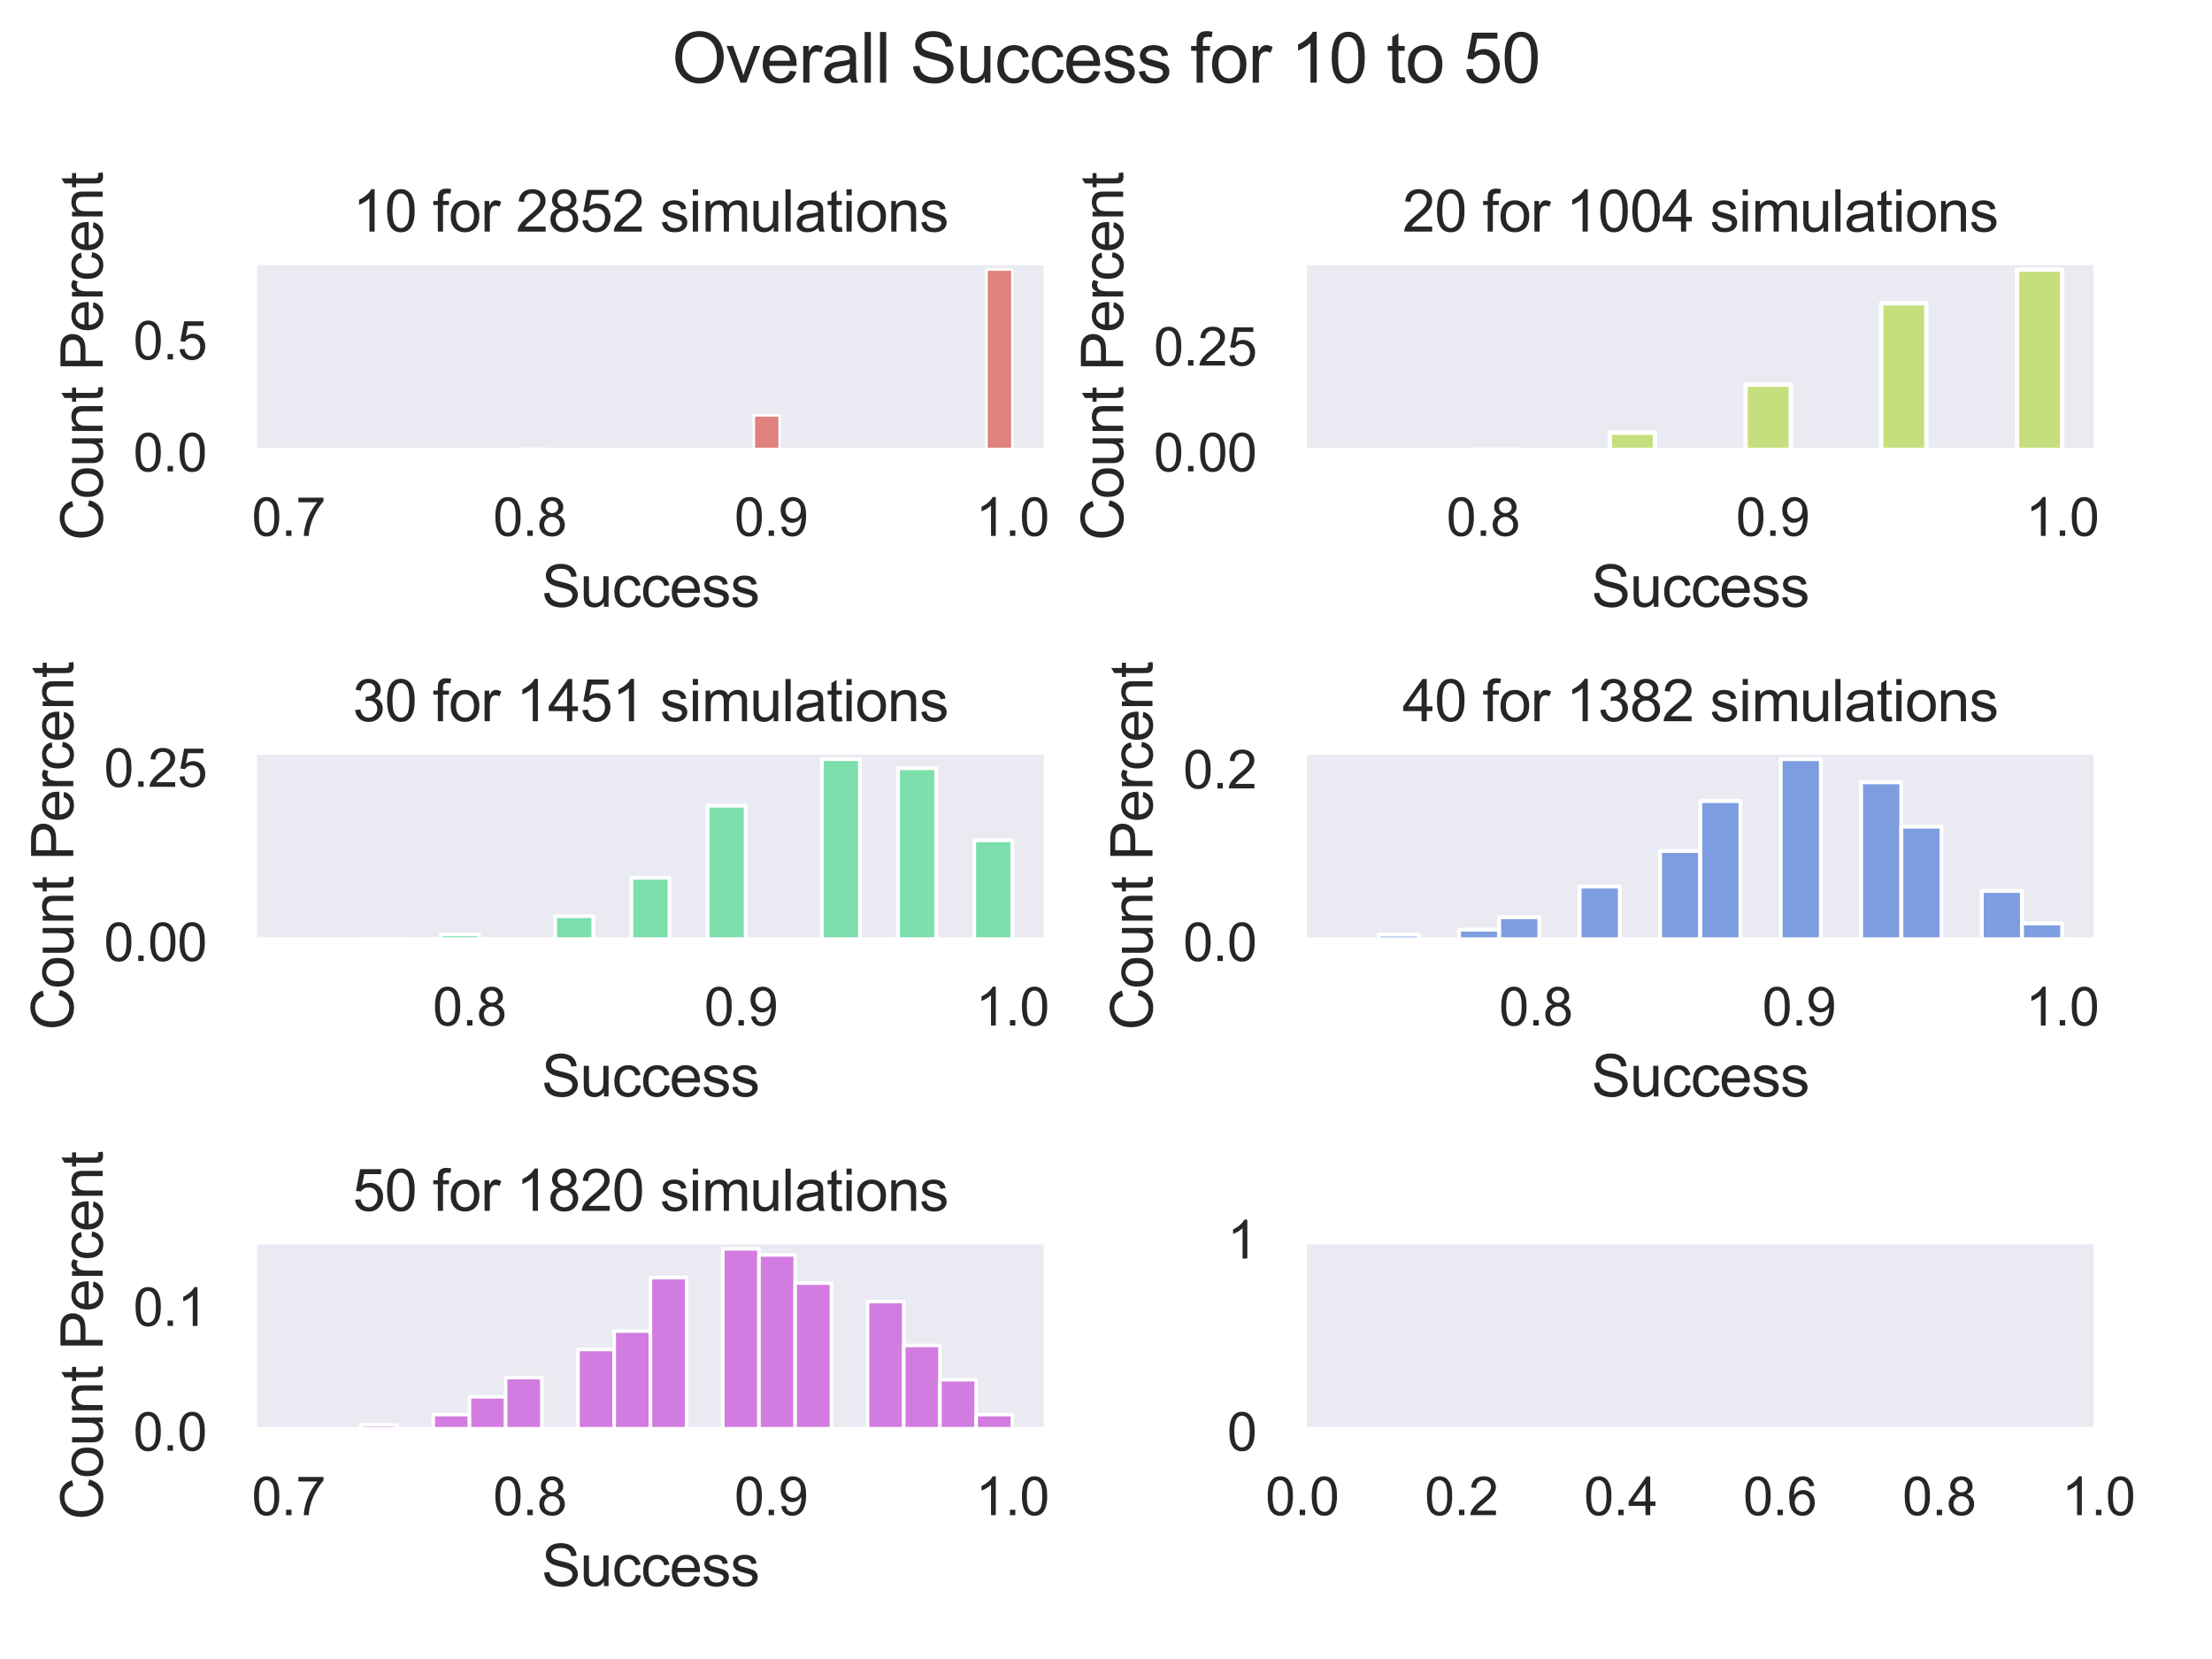 <?xml version="1.0" encoding="utf-8" standalone="no"?>
<!DOCTYPE svg PUBLIC "-//W3C//DTD SVG 1.1//EN"
  "http://www.w3.org/Graphics/SVG/1.1/DTD/svg11.dtd">
<svg xmlns:xlink="http://www.w3.org/1999/xlink" width="460.8pt" height="345.6pt" viewBox="0 0 460.8 345.6" xmlns="http://www.w3.org/2000/svg" version="1.1">
 <defs>
  <style type="text/css">*{stroke-linejoin: round; stroke-linecap: butt}</style>
 </defs>
 <g id="figure_1">
  <g id="patch_1">
   <path d="M 0 345.6 
L 460.8 345.6 
L 460.8 0 
L 0 0 
z
" style="fill: #ffffff"/>
  </g>
  <g id="axes_1">
   <g id="patch_2">
    <path d="M 52.56 94.26 
L 218.429 94.26 
L 218.429 54.24 
L 52.56 54.24 
z
" style="fill: #eaeaf2"/>
   </g>
   <g id="matplotlib.axis_1">
    <g id="xtick_1">
     <g id="text_1">
      <!-- 0.7 -->
      <g style="fill: #262626" transform="translate(52.455 111.634)scale(0.11 -0.11)">
       <defs>
        <path id="ArialMT-30" d="M 266 2259 
Q 266 3072 433 3567 
Q 600 4063 929 4331 
Q 1259 4600 1759 4600 
Q 2128 4600 2406 4451 
Q 2684 4303 2865 4023 
Q 3047 3744 3150 3342 
Q 3253 2941 3253 2259 
Q 3253 1453 3087 958 
Q 2922 463 2592 192 
Q 2263 -78 1759 -78 
Q 1097 -78 719 397 
Q 266 969 266 2259 
z
M 844 2259 
Q 844 1131 1108 757 
Q 1372 384 1759 384 
Q 2147 384 2411 759 
Q 2675 1134 2675 2259 
Q 2675 3391 2411 3762 
Q 2147 4134 1753 4134 
Q 1366 4134 1134 3806 
Q 844 3388 844 2259 
z
" transform="scale(0.016)"/>
        <path id="ArialMT-2e" d="M 581 0 
L 581 641 
L 1222 641 
L 1222 0 
L 581 0 
z
" transform="scale(0.016)"/>
        <path id="ArialMT-37" d="M 303 3981 
L 303 4522 
L 3269 4522 
L 3269 4084 
Q 2831 3619 2401 2847 
Q 1972 2075 1738 1259 
Q 1569 684 1522 0 
L 944 0 
Q 953 541 1156 1306 
Q 1359 2072 1739 2783 
Q 2119 3494 2547 3981 
L 303 3981 
z
" transform="scale(0.016)"/>
       </defs>
       <use xlink:href="#ArialMT-30"/>
       <use xlink:href="#ArialMT-2e" x="55.615"/>
       <use xlink:href="#ArialMT-37" x="83.398"/>
      </g>
     </g>
    </g>
    <g id="xtick_2">
     <g id="text_2">
      <!-- 0.8 -->
      <g style="fill: #262626" transform="translate(102.718 111.634)scale(0.11 -0.11)">
       <defs>
        <path id="ArialMT-38" d="M 1131 2484 
Q 781 2613 612 2850 
Q 444 3088 444 3419 
Q 444 3919 803 4259 
Q 1163 4600 1759 4600 
Q 2359 4600 2725 4251 
Q 3091 3903 3091 3403 
Q 3091 3084 2923 2848 
Q 2756 2613 2416 2484 
Q 2838 2347 3058 2040 
Q 3278 1734 3278 1309 
Q 3278 722 2862 322 
Q 2447 -78 1769 -78 
Q 1091 -78 675 323 
Q 259 725 259 1325 
Q 259 1772 486 2073 
Q 713 2375 1131 2484 
z
M 1019 3438 
Q 1019 3113 1228 2906 
Q 1438 2700 1772 2700 
Q 2097 2700 2305 2904 
Q 2513 3109 2513 3406 
Q 2513 3716 2298 3927 
Q 2084 4138 1766 4138 
Q 1444 4138 1231 3931 
Q 1019 3725 1019 3438 
z
M 838 1322 
Q 838 1081 952 856 
Q 1066 631 1291 507 
Q 1516 384 1775 384 
Q 2178 384 2440 643 
Q 2703 903 2703 1303 
Q 2703 1709 2433 1975 
Q 2163 2241 1756 2241 
Q 1359 2241 1098 1978 
Q 838 1716 838 1322 
z
" transform="scale(0.016)"/>
       </defs>
       <use xlink:href="#ArialMT-30"/>
       <use xlink:href="#ArialMT-2e" x="55.615"/>
       <use xlink:href="#ArialMT-38" x="83.398"/>
      </g>
     </g>
    </g>
    <g id="xtick_3">
     <g id="text_3">
      <!-- 0.9 -->
      <g style="fill: #262626" transform="translate(152.981 111.634)scale(0.11 -0.11)">
       <defs>
        <path id="ArialMT-39" d="M 350 1059 
L 891 1109 
Q 959 728 1153 556 
Q 1347 384 1650 384 
Q 1909 384 2104 503 
Q 2300 622 2425 820 
Q 2550 1019 2634 1356 
Q 2719 1694 2719 2044 
Q 2719 2081 2716 2156 
Q 2547 1888 2255 1720 
Q 1963 1553 1622 1553 
Q 1053 1553 659 1965 
Q 266 2378 266 3053 
Q 266 3750 677 4175 
Q 1088 4600 1706 4600 
Q 2153 4600 2523 4359 
Q 2894 4119 3086 3673 
Q 3278 3228 3278 2384 
Q 3278 1506 3087 986 
Q 2897 466 2520 194 
Q 2144 -78 1638 -78 
Q 1100 -78 759 220 
Q 419 519 350 1059 
z
M 2653 3081 
Q 2653 3566 2395 3850 
Q 2138 4134 1775 4134 
Q 1400 4134 1122 3828 
Q 844 3522 844 3034 
Q 844 2597 1108 2323 
Q 1372 2050 1759 2050 
Q 2150 2050 2401 2323 
Q 2653 2597 2653 3081 
z
" transform="scale(0.016)"/>
       </defs>
       <use xlink:href="#ArialMT-30"/>
       <use xlink:href="#ArialMT-2e" x="55.615"/>
       <use xlink:href="#ArialMT-39" x="83.398"/>
      </g>
     </g>
    </g>
    <g id="xtick_4">
     <g id="text_4">
      <!-- 1.0 -->
      <g style="fill: #262626" transform="translate(203.245 111.634)scale(0.11 -0.11)">
       <defs>
        <path id="ArialMT-31" d="M 2384 0 
L 1822 0 
L 1822 3584 
Q 1619 3391 1289 3197 
Q 959 3003 697 2906 
L 697 3450 
Q 1169 3672 1522 3987 
Q 1875 4303 2022 4600 
L 2384 4600 
L 2384 0 
z
" transform="scale(0.016)"/>
       </defs>
       <use xlink:href="#ArialMT-31"/>
       <use xlink:href="#ArialMT-2e" x="55.615"/>
       <use xlink:href="#ArialMT-30" x="83.398"/>
      </g>
     </g>
    </g>
    <g id="text_5">
     <!-- Success -->
     <g style="fill: #262626" transform="translate(112.819 126.409)scale(0.12 -0.12)">
      <defs>
       <path id="ArialMT-53" d="M 288 1472 
L 859 1522 
Q 900 1178 1048 958 
Q 1197 738 1509 602 
Q 1822 466 2213 466 
Q 2559 466 2825 569 
Q 3091 672 3220 851 
Q 3350 1031 3350 1244 
Q 3350 1459 3225 1620 
Q 3100 1781 2813 1891 
Q 2628 1963 1997 2114 
Q 1366 2266 1113 2400 
Q 784 2572 623 2826 
Q 463 3081 463 3397 
Q 463 3744 659 4045 
Q 856 4347 1234 4503 
Q 1613 4659 2075 4659 
Q 2584 4659 2973 4495 
Q 3363 4331 3572 4012 
Q 3781 3694 3797 3291 
L 3216 3247 
Q 3169 3681 2898 3903 
Q 2628 4125 2100 4125 
Q 1550 4125 1298 3923 
Q 1047 3722 1047 3438 
Q 1047 3191 1225 3031 
Q 1400 2872 2139 2705 
Q 2878 2538 3153 2413 
Q 3553 2228 3743 1945 
Q 3934 1663 3934 1294 
Q 3934 928 3725 604 
Q 3516 281 3123 101 
Q 2731 -78 2241 -78 
Q 1619 -78 1198 103 
Q 778 284 539 648 
Q 300 1013 288 1472 
z
" transform="scale(0.016)"/>
       <path id="ArialMT-75" d="M 2597 0 
L 2597 488 
Q 2209 -75 1544 -75 
Q 1250 -75 995 37 
Q 741 150 617 320 
Q 494 491 444 738 
Q 409 903 409 1263 
L 409 3319 
L 972 3319 
L 972 1478 
Q 972 1038 1006 884 
Q 1059 663 1231 536 
Q 1403 409 1656 409 
Q 1909 409 2131 539 
Q 2353 669 2445 892 
Q 2538 1116 2538 1541 
L 2538 3319 
L 3100 3319 
L 3100 0 
L 2597 0 
z
" transform="scale(0.016)"/>
       <path id="ArialMT-63" d="M 2588 1216 
L 3141 1144 
Q 3050 572 2676 248 
Q 2303 -75 1759 -75 
Q 1078 -75 664 370 
Q 250 816 250 1647 
Q 250 2184 428 2587 
Q 606 2991 970 3192 
Q 1334 3394 1763 3394 
Q 2303 3394 2647 3120 
Q 2991 2847 3088 2344 
L 2541 2259 
Q 2463 2594 2264 2762 
Q 2066 2931 1784 2931 
Q 1359 2931 1093 2626 
Q 828 2322 828 1663 
Q 828 994 1084 691 
Q 1341 388 1753 388 
Q 2084 388 2306 591 
Q 2528 794 2588 1216 
z
" transform="scale(0.016)"/>
       <path id="ArialMT-65" d="M 2694 1069 
L 3275 997 
Q 3138 488 2766 206 
Q 2394 -75 1816 -75 
Q 1088 -75 661 373 
Q 234 822 234 1631 
Q 234 2469 665 2931 
Q 1097 3394 1784 3394 
Q 2450 3394 2872 2941 
Q 3294 2488 3294 1666 
Q 3294 1616 3291 1516 
L 816 1516 
Q 847 969 1125 678 
Q 1403 388 1819 388 
Q 2128 388 2347 550 
Q 2566 713 2694 1069 
z
M 847 1978 
L 2700 1978 
Q 2663 2397 2488 2606 
Q 2219 2931 1791 2931 
Q 1403 2931 1139 2672 
Q 875 2413 847 1978 
z
" transform="scale(0.016)"/>
       <path id="ArialMT-73" d="M 197 991 
L 753 1078 
Q 800 744 1014 566 
Q 1228 388 1613 388 
Q 2000 388 2187 545 
Q 2375 703 2375 916 
Q 2375 1106 2209 1216 
Q 2094 1291 1634 1406 
Q 1016 1563 777 1677 
Q 538 1791 414 1992 
Q 291 2194 291 2438 
Q 291 2659 392 2848 
Q 494 3038 669 3163 
Q 800 3259 1026 3326 
Q 1253 3394 1513 3394 
Q 1903 3394 2198 3281 
Q 2494 3169 2634 2976 
Q 2775 2784 2828 2463 
L 2278 2388 
Q 2241 2644 2061 2787 
Q 1881 2931 1553 2931 
Q 1166 2931 1000 2803 
Q 834 2675 834 2503 
Q 834 2394 903 2306 
Q 972 2216 1119 2156 
Q 1203 2125 1616 2013 
Q 2213 1853 2448 1751 
Q 2684 1650 2818 1456 
Q 2953 1263 2953 975 
Q 2953 694 2789 445 
Q 2625 197 2315 61 
Q 2006 -75 1616 -75 
Q 969 -75 630 194 
Q 291 463 197 991 
z
" transform="scale(0.016)"/>
      </defs>
      <use xlink:href="#ArialMT-53"/>
      <use xlink:href="#ArialMT-75" x="66.699"/>
      <use xlink:href="#ArialMT-63" x="122.314"/>
      <use xlink:href="#ArialMT-63" x="172.314"/>
      <use xlink:href="#ArialMT-65" x="222.314"/>
      <use xlink:href="#ArialMT-73" x="277.93"/>
      <use xlink:href="#ArialMT-73" x="327.93"/>
     </g>
    </g>
   </g>
   <g id="matplotlib.axis_2">
    <g id="ytick_1">
     <g id="text_6">
      <!-- 0.0 -->
      <g style="fill: #262626" transform="translate(27.77 98.197)scale(0.11 -0.11)">
       <use xlink:href="#ArialMT-30"/>
       <use xlink:href="#ArialMT-2e" x="55.615"/>
       <use xlink:href="#ArialMT-30" x="83.398"/>
      </g>
     </g>
    </g>
    <g id="ytick_2">
     <g id="text_7">
      <!-- 0.5 -->
      <g style="fill: #262626" transform="translate(27.77 74.88)scale(0.11 -0.11)">
       <defs>
        <path id="ArialMT-35" d="M 266 1200 
L 856 1250 
Q 922 819 1161 601 
Q 1400 384 1738 384 
Q 2144 384 2425 690 
Q 2706 997 2706 1503 
Q 2706 1984 2436 2262 
Q 2166 2541 1728 2541 
Q 1456 2541 1237 2417 
Q 1019 2294 894 2097 
L 366 2166 
L 809 4519 
L 3088 4519 
L 3088 3981 
L 1259 3981 
L 1013 2750 
Q 1425 3038 1878 3038 
Q 2478 3038 2890 2622 
Q 3303 2206 3303 1553 
Q 3303 931 2941 478 
Q 2500 -78 1738 -78 
Q 1113 -78 717 272 
Q 322 622 266 1200 
z
" transform="scale(0.016)"/>
       </defs>
       <use xlink:href="#ArialMT-30"/>
       <use xlink:href="#ArialMT-2e" x="55.615"/>
       <use xlink:href="#ArialMT-35" x="83.398"/>
      </g>
     </g>
    </g>
    <g id="text_8">
     <!-- Count Percent -->
     <g style="fill: #262626" transform="translate(21.385 112.603)rotate(-90)scale(0.12 -0.12)">
      <defs>
       <path id="ArialMT-43" d="M 3763 1606 
L 4369 1453 
Q 4178 706 3683 314 
Q 3188 -78 2472 -78 
Q 1731 -78 1267 223 
Q 803 525 561 1097 
Q 319 1669 319 2325 
Q 319 3041 592 3573 
Q 866 4106 1370 4382 
Q 1875 4659 2481 4659 
Q 3169 4659 3637 4309 
Q 4106 3959 4291 3325 
L 3694 3184 
Q 3534 3684 3231 3912 
Q 2928 4141 2469 4141 
Q 1941 4141 1586 3887 
Q 1231 3634 1087 3207 
Q 944 2781 944 2328 
Q 944 1744 1114 1308 
Q 1284 872 1643 656 
Q 2003 441 2422 441 
Q 2931 441 3284 734 
Q 3638 1028 3763 1606 
z
" transform="scale(0.016)"/>
       <path id="ArialMT-6f" d="M 213 1659 
Q 213 2581 725 3025 
Q 1153 3394 1769 3394 
Q 2453 3394 2887 2945 
Q 3322 2497 3322 1706 
Q 3322 1066 3130 698 
Q 2938 331 2570 128 
Q 2203 -75 1769 -75 
Q 1072 -75 642 372 
Q 213 819 213 1659 
z
M 791 1659 
Q 791 1022 1069 705 
Q 1347 388 1769 388 
Q 2188 388 2466 706 
Q 2744 1025 2744 1678 
Q 2744 2294 2464 2611 
Q 2184 2928 1769 2928 
Q 1347 2928 1069 2612 
Q 791 2297 791 1659 
z
" transform="scale(0.016)"/>
       <path id="ArialMT-6e" d="M 422 0 
L 422 3319 
L 928 3319 
L 928 2847 
Q 1294 3394 1984 3394 
Q 2284 3394 2536 3286 
Q 2788 3178 2913 3003 
Q 3038 2828 3088 2588 
Q 3119 2431 3119 2041 
L 3119 0 
L 2556 0 
L 2556 2019 
Q 2556 2363 2490 2533 
Q 2425 2703 2258 2804 
Q 2091 2906 1866 2906 
Q 1506 2906 1245 2678 
Q 984 2450 984 1813 
L 984 0 
L 422 0 
z
" transform="scale(0.016)"/>
       <path id="ArialMT-74" d="M 1650 503 
L 1731 6 
Q 1494 -44 1306 -44 
Q 1000 -44 831 53 
Q 663 150 594 308 
Q 525 466 525 972 
L 525 2881 
L 113 2881 
L 113 3319 
L 525 3319 
L 525 4141 
L 1084 4478 
L 1084 3319 
L 1650 3319 
L 1650 2881 
L 1084 2881 
L 1084 941 
Q 1084 700 1114 631 
Q 1144 563 1211 522 
Q 1278 481 1403 481 
Q 1497 481 1650 503 
z
" transform="scale(0.016)"/>
       <path id="ArialMT-20" transform="scale(0.016)"/>
       <path id="ArialMT-50" d="M 494 0 
L 494 4581 
L 2222 4581 
Q 2678 4581 2919 4538 
Q 3256 4481 3484 4323 
Q 3713 4166 3852 3881 
Q 3991 3597 3991 3256 
Q 3991 2672 3619 2267 
Q 3247 1863 2275 1863 
L 1100 1863 
L 1100 0 
L 494 0 
z
M 1100 2403 
L 2284 2403 
Q 2872 2403 3119 2622 
Q 3366 2841 3366 3238 
Q 3366 3525 3220 3729 
Q 3075 3934 2838 4000 
Q 2684 4041 2272 4041 
L 1100 4041 
L 1100 2403 
z
" transform="scale(0.016)"/>
       <path id="ArialMT-72" d="M 416 0 
L 416 3319 
L 922 3319 
L 922 2816 
Q 1116 3169 1280 3281 
Q 1444 3394 1641 3394 
Q 1925 3394 2219 3213 
L 2025 2691 
Q 1819 2813 1613 2813 
Q 1428 2813 1281 2702 
Q 1134 2591 1072 2394 
Q 978 2094 978 1738 
L 978 0 
L 416 0 
z
" transform="scale(0.016)"/>
      </defs>
      <use xlink:href="#ArialMT-43"/>
      <use xlink:href="#ArialMT-6f" x="72.217"/>
      <use xlink:href="#ArialMT-75" x="127.832"/>
      <use xlink:href="#ArialMT-6e" x="183.447"/>
      <use xlink:href="#ArialMT-74" x="239.062"/>
      <use xlink:href="#ArialMT-20" x="266.846"/>
      <use xlink:href="#ArialMT-50" x="294.629"/>
      <use xlink:href="#ArialMT-65" x="361.328"/>
      <use xlink:href="#ArialMT-72" x="416.943"/>
      <use xlink:href="#ArialMT-63" x="450.244"/>
      <use xlink:href="#ArialMT-65" x="500.244"/>
      <use xlink:href="#ArialMT-6e" x="555.859"/>
      <use xlink:href="#ArialMT-74" x="611.475"/>
     </g>
    </g>
   </g>
   <g id="patch_3">
    <path d="M 60.1 94.26 
L 65.485 94.26 
L 65.485 94.244 
L 60.1 94.244 
z
" clip-path="url(#pf82938d30a)" style="fill: #db5f57; fill-opacity: 0.75; stroke: #ffffff; stroke-width: 0.527; stroke-linejoin: miter"/>
   </g>
   <g id="patch_4">
    <path d="M 65.485 94.26 
L 70.87 94.26 
L 70.87 94.26 
L 65.485 94.26 
z
" clip-path="url(#pf82938d30a)" style="fill: #db5f57; fill-opacity: 0.75; stroke: #ffffff; stroke-width: 0.527; stroke-linejoin: miter"/>
   </g>
   <g id="patch_5">
    <path d="M 70.87 94.26 
L 76.256 94.26 
L 76.256 94.26 
L 70.87 94.26 
z
" clip-path="url(#pf82938d30a)" style="fill: #db5f57; fill-opacity: 0.75; stroke: #ffffff; stroke-width: 0.527; stroke-linejoin: miter"/>
   </g>
   <g id="patch_6">
    <path d="M 76.256 94.26 
L 81.641 94.26 
L 81.641 94.26 
L 76.256 94.26 
z
" clip-path="url(#pf82938d30a)" style="fill: #db5f57; fill-opacity: 0.75; stroke: #ffffff; stroke-width: 0.527; stroke-linejoin: miter"/>
   </g>
   <g id="patch_7">
    <path d="M 81.641 94.26 
L 87.026 94.26 
L 87.026 94.26 
L 81.641 94.26 
z
" clip-path="url(#pf82938d30a)" style="fill: #db5f57; fill-opacity: 0.75; stroke: #ffffff; stroke-width: 0.527; stroke-linejoin: miter"/>
   </g>
   <g id="patch_8">
    <path d="M 87.026 94.26 
L 92.412 94.26 
L 92.412 94.26 
L 87.026 94.26 
z
" clip-path="url(#pf82938d30a)" style="fill: #db5f57; fill-opacity: 0.75; stroke: #ffffff; stroke-width: 0.527; stroke-linejoin: miter"/>
   </g>
   <g id="patch_9">
    <path d="M 92.412 94.26 
L 97.797 94.26 
L 97.797 94.26 
L 92.412 94.26 
z
" clip-path="url(#pf82938d30a)" style="fill: #db5f57; fill-opacity: 0.75; stroke: #ffffff; stroke-width: 0.527; stroke-linejoin: miter"/>
   </g>
   <g id="patch_10">
    <path d="M 97.797 94.26 
L 103.182 94.26 
L 103.182 94.26 
L 97.797 94.26 
z
" clip-path="url(#pf82938d30a)" style="fill: #db5f57; fill-opacity: 0.75; stroke: #ffffff; stroke-width: 0.527; stroke-linejoin: miter"/>
   </g>
   <g id="patch_11">
    <path d="M 103.182 94.26 
L 108.568 94.26 
L 108.568 94.26 
L 103.182 94.26 
z
" clip-path="url(#pf82938d30a)" style="fill: #db5f57; fill-opacity: 0.75; stroke: #ffffff; stroke-width: 0.527; stroke-linejoin: miter"/>
   </g>
   <g id="patch_12">
    <path d="M 108.568 94.26 
L 113.953 94.26 
L 113.953 93.492 
L 108.568 93.492 
z
" clip-path="url(#pf82938d30a)" style="fill: #db5f57; fill-opacity: 0.75; stroke: #ffffff; stroke-width: 0.527; stroke-linejoin: miter"/>
   </g>
   <g id="patch_13">
    <path d="M 113.953 94.26 
L 119.339 94.26 
L 119.339 94.26 
L 113.953 94.26 
z
" clip-path="url(#pf82938d30a)" style="fill: #db5f57; fill-opacity: 0.75; stroke: #ffffff; stroke-width: 0.527; stroke-linejoin: miter"/>
   </g>
   <g id="patch_14">
    <path d="M 119.339 94.26 
L 124.724 94.26 
L 124.724 94.26 
L 119.339 94.26 
z
" clip-path="url(#pf82938d30a)" style="fill: #db5f57; fill-opacity: 0.75; stroke: #ffffff; stroke-width: 0.527; stroke-linejoin: miter"/>
   </g>
   <g id="patch_15">
    <path d="M 124.724 94.26 
L 130.109 94.26 
L 130.109 94.26 
L 124.724 94.26 
z
" clip-path="url(#pf82938d30a)" style="fill: #db5f57; fill-opacity: 0.75; stroke: #ffffff; stroke-width: 0.527; stroke-linejoin: miter"/>
   </g>
   <g id="patch_16">
    <path d="M 130.109 94.26 
L 135.495 94.26 
L 135.495 94.26 
L 130.109 94.26 
z
" clip-path="url(#pf82938d30a)" style="fill: #db5f57; fill-opacity: 0.75; stroke: #ffffff; stroke-width: 0.527; stroke-linejoin: miter"/>
   </g>
   <g id="patch_17">
    <path d="M 135.495 94.26 
L 140.88 94.26 
L 140.88 94.26 
L 135.495 94.26 
z
" clip-path="url(#pf82938d30a)" style="fill: #db5f57; fill-opacity: 0.75; stroke: #ffffff; stroke-width: 0.527; stroke-linejoin: miter"/>
   </g>
   <g id="patch_18">
    <path d="M 140.88 94.26 
L 146.265 94.26 
L 146.265 94.26 
L 140.88 94.26 
z
" clip-path="url(#pf82938d30a)" style="fill: #db5f57; fill-opacity: 0.75; stroke: #ffffff; stroke-width: 0.527; stroke-linejoin: miter"/>
   </g>
   <g id="patch_19">
    <path d="M 146.265 94.26 
L 151.651 94.26 
L 151.651 94.26 
L 146.265 94.26 
z
" clip-path="url(#pf82938d30a)" style="fill: #db5f57; fill-opacity: 0.75; stroke: #ffffff; stroke-width: 0.527; stroke-linejoin: miter"/>
   </g>
   <g id="patch_20">
    <path d="M 151.651 94.26 
L 157.036 94.26 
L 157.036 94.26 
L 151.651 94.26 
z
" clip-path="url(#pf82938d30a)" style="fill: #db5f57; fill-opacity: 0.75; stroke: #ffffff; stroke-width: 0.527; stroke-linejoin: miter"/>
   </g>
   <g id="patch_21">
    <path d="M 157.036 94.26 
L 162.421 94.26 
L 162.421 86.526 
L 157.036 86.526 
z
" clip-path="url(#pf82938d30a)" style="fill: #db5f57; fill-opacity: 0.75; stroke: #ffffff; stroke-width: 0.527; stroke-linejoin: miter"/>
   </g>
   <g id="patch_22">
    <path d="M 162.421 94.26 
L 167.807 94.26 
L 167.807 94.26 
L 162.421 94.26 
z
" clip-path="url(#pf82938d30a)" style="fill: #db5f57; fill-opacity: 0.75; stroke: #ffffff; stroke-width: 0.527; stroke-linejoin: miter"/>
   </g>
   <g id="patch_23">
    <path d="M 167.807 94.26 
L 173.192 94.26 
L 173.192 94.26 
L 167.807 94.26 
z
" clip-path="url(#pf82938d30a)" style="fill: #db5f57; fill-opacity: 0.75; stroke: #ffffff; stroke-width: 0.527; stroke-linejoin: miter"/>
   </g>
   <g id="patch_24">
    <path d="M 173.192 94.26 
L 178.578 94.26 
L 178.578 94.26 
L 173.192 94.26 
z
" clip-path="url(#pf82938d30a)" style="fill: #db5f57; fill-opacity: 0.75; stroke: #ffffff; stroke-width: 0.527; stroke-linejoin: miter"/>
   </g>
   <g id="patch_25">
    <path d="M 178.578 94.26 
L 183.963 94.26 
L 183.963 94.26 
L 178.578 94.26 
z
" clip-path="url(#pf82938d30a)" style="fill: #db5f57; fill-opacity: 0.75; stroke: #ffffff; stroke-width: 0.527; stroke-linejoin: miter"/>
   </g>
   <g id="patch_26">
    <path d="M 183.963 94.26 
L 189.348 94.26 
L 189.348 94.26 
L 183.963 94.26 
z
" clip-path="url(#pf82938d30a)" style="fill: #db5f57; fill-opacity: 0.75; stroke: #ffffff; stroke-width: 0.527; stroke-linejoin: miter"/>
   </g>
   <g id="patch_27">
    <path d="M 189.348 94.26 
L 194.734 94.26 
L 194.734 94.26 
L 189.348 94.26 
z
" clip-path="url(#pf82938d30a)" style="fill: #db5f57; fill-opacity: 0.75; stroke: #ffffff; stroke-width: 0.527; stroke-linejoin: miter"/>
   </g>
   <g id="patch_28">
    <path d="M 194.734 94.26 
L 200.119 94.26 
L 200.119 94.26 
L 194.734 94.26 
z
" clip-path="url(#pf82938d30a)" style="fill: #db5f57; fill-opacity: 0.75; stroke: #ffffff; stroke-width: 0.527; stroke-linejoin: miter"/>
   </g>
   <g id="patch_29">
    <path d="M 200.119 94.26 
L 205.504 94.26 
L 205.504 94.26 
L 200.119 94.26 
z
" clip-path="url(#pf82938d30a)" style="fill: #db5f57; fill-opacity: 0.75; stroke: #ffffff; stroke-width: 0.527; stroke-linejoin: miter"/>
   </g>
   <g id="patch_30">
    <path d="M 205.504 94.26 
L 210.89 94.26 
L 210.89 56.146 
L 205.504 56.146 
z
" clip-path="url(#pf82938d30a)" style="fill: #db5f57; fill-opacity: 0.75; stroke: #ffffff; stroke-width: 0.527; stroke-linejoin: miter"/>
   </g>
   <g id="patch_31">
    <path d="M 52.56 94.26 
L 52.56 54.24 
" style="fill: none; stroke: #ffffff; stroke-width: 2; stroke-linejoin: miter; stroke-linecap: square"/>
   </g>
   <g id="patch_32">
    <path d="M 218.429 94.26 
L 218.429 54.24 
" style="fill: none; stroke: #ffffff; stroke-width: 2; stroke-linejoin: miter; stroke-linecap: square"/>
   </g>
   <g id="patch_33">
    <path d="M 52.56 94.26 
L 218.429 94.26 
" style="fill: none; stroke: #ffffff; stroke-width: 2; stroke-linejoin: miter; stroke-linecap: square"/>
   </g>
   <g id="patch_34">
    <path d="M 52.56 54.24 
L 218.429 54.24 
" style="fill: none; stroke: #ffffff; stroke-width: 2; stroke-linejoin: miter; stroke-linecap: square"/>
   </g>
   <g id="text_9">
    <!-- 10 for 2852 simulations -->
    <g style="fill: #262626" transform="translate(73.463 48.24)scale(0.12 -0.12)">
     <defs>
      <path id="ArialMT-66" d="M 556 0 
L 556 2881 
L 59 2881 
L 59 3319 
L 556 3319 
L 556 3672 
Q 556 4006 616 4169 
Q 697 4388 901 4523 
Q 1106 4659 1475 4659 
Q 1713 4659 2000 4603 
L 1916 4113 
Q 1741 4144 1584 4144 
Q 1328 4144 1222 4034 
Q 1116 3925 1116 3625 
L 1116 3319 
L 1763 3319 
L 1763 2881 
L 1116 2881 
L 1116 0 
L 556 0 
z
" transform="scale(0.016)"/>
      <path id="ArialMT-32" d="M 3222 541 
L 3222 0 
L 194 0 
Q 188 203 259 391 
Q 375 700 629 1000 
Q 884 1300 1366 1694 
Q 2113 2306 2375 2664 
Q 2638 3022 2638 3341 
Q 2638 3675 2398 3904 
Q 2159 4134 1775 4134 
Q 1369 4134 1125 3890 
Q 881 3647 878 3216 
L 300 3275 
Q 359 3922 746 4261 
Q 1134 4600 1788 4600 
Q 2447 4600 2831 4234 
Q 3216 3869 3216 3328 
Q 3216 3053 3103 2787 
Q 2991 2522 2730 2228 
Q 2469 1934 1863 1422 
Q 1356 997 1212 845 
Q 1069 694 975 541 
L 3222 541 
z
" transform="scale(0.016)"/>
      <path id="ArialMT-69" d="M 425 3934 
L 425 4581 
L 988 4581 
L 988 3934 
L 425 3934 
z
M 425 0 
L 425 3319 
L 988 3319 
L 988 0 
L 425 0 
z
" transform="scale(0.016)"/>
      <path id="ArialMT-6d" d="M 422 0 
L 422 3319 
L 925 3319 
L 925 2853 
Q 1081 3097 1340 3245 
Q 1600 3394 1931 3394 
Q 2300 3394 2536 3241 
Q 2772 3088 2869 2813 
Q 3263 3394 3894 3394 
Q 4388 3394 4653 3120 
Q 4919 2847 4919 2278 
L 4919 0 
L 4359 0 
L 4359 2091 
Q 4359 2428 4304 2576 
Q 4250 2725 4106 2815 
Q 3963 2906 3769 2906 
Q 3419 2906 3187 2673 
Q 2956 2441 2956 1928 
L 2956 0 
L 2394 0 
L 2394 2156 
Q 2394 2531 2256 2718 
Q 2119 2906 1806 2906 
Q 1569 2906 1367 2781 
Q 1166 2656 1075 2415 
Q 984 2175 984 1722 
L 984 0 
L 422 0 
z
" transform="scale(0.016)"/>
      <path id="ArialMT-6c" d="M 409 0 
L 409 4581 
L 972 4581 
L 972 0 
L 409 0 
z
" transform="scale(0.016)"/>
      <path id="ArialMT-61" d="M 2588 409 
Q 2275 144 1986 34 
Q 1697 -75 1366 -75 
Q 819 -75 525 192 
Q 231 459 231 875 
Q 231 1119 342 1320 
Q 453 1522 633 1644 
Q 813 1766 1038 1828 
Q 1203 1872 1538 1913 
Q 2219 1994 2541 2106 
Q 2544 2222 2544 2253 
Q 2544 2597 2384 2738 
Q 2169 2928 1744 2928 
Q 1347 2928 1158 2789 
Q 969 2650 878 2297 
L 328 2372 
Q 403 2725 575 2942 
Q 747 3159 1072 3276 
Q 1397 3394 1825 3394 
Q 2250 3394 2515 3294 
Q 2781 3194 2906 3042 
Q 3031 2891 3081 2659 
Q 3109 2516 3109 2141 
L 3109 1391 
Q 3109 606 3145 398 
Q 3181 191 3288 0 
L 2700 0 
Q 2613 175 2588 409 
z
M 2541 1666 
Q 2234 1541 1622 1453 
Q 1275 1403 1131 1340 
Q 988 1278 909 1158 
Q 831 1038 831 891 
Q 831 666 1001 516 
Q 1172 366 1500 366 
Q 1825 366 2078 508 
Q 2331 650 2450 897 
Q 2541 1088 2541 1459 
L 2541 1666 
z
" transform="scale(0.016)"/>
     </defs>
     <use xlink:href="#ArialMT-31"/>
     <use xlink:href="#ArialMT-30" x="55.615"/>
     <use xlink:href="#ArialMT-20" x="111.23"/>
     <use xlink:href="#ArialMT-66" x="139.014"/>
     <use xlink:href="#ArialMT-6f" x="166.797"/>
     <use xlink:href="#ArialMT-72" x="222.412"/>
     <use xlink:href="#ArialMT-20" x="255.713"/>
     <use xlink:href="#ArialMT-32" x="283.496"/>
     <use xlink:href="#ArialMT-38" x="339.111"/>
     <use xlink:href="#ArialMT-35" x="394.727"/>
     <use xlink:href="#ArialMT-32" x="450.342"/>
     <use xlink:href="#ArialMT-20" x="505.957"/>
     <use xlink:href="#ArialMT-73" x="533.74"/>
     <use xlink:href="#ArialMT-69" x="583.74"/>
     <use xlink:href="#ArialMT-6d" x="605.957"/>
     <use xlink:href="#ArialMT-75" x="689.258"/>
     <use xlink:href="#ArialMT-6c" x="744.873"/>
     <use xlink:href="#ArialMT-61" x="767.09"/>
     <use xlink:href="#ArialMT-74" x="822.705"/>
     <use xlink:href="#ArialMT-69" x="850.488"/>
     <use xlink:href="#ArialMT-6f" x="872.705"/>
     <use xlink:href="#ArialMT-6e" x="928.32"/>
     <use xlink:href="#ArialMT-73" x="983.936"/>
    </g>
   </g>
  </g>
  <g id="axes_2">
   <g id="patch_35">
    <path d="M 271.261 94.26 
L 437.13 94.26 
L 437.13 54.24 
L 271.261 54.24 
z
" style="fill: #eaeaf2"/>
   </g>
   <g id="matplotlib.axis_3">
    <g id="xtick_5">
     <g id="text_10">
      <!-- 0.8 -->
      <g style="fill: #262626" transform="translate(301.313 111.634)scale(0.11 -0.11)">
       <use xlink:href="#ArialMT-30"/>
       <use xlink:href="#ArialMT-2e" x="55.615"/>
       <use xlink:href="#ArialMT-38" x="83.398"/>
      </g>
     </g>
    </g>
    <g id="xtick_6">
     <g id="text_11">
      <!-- 0.9 -->
      <g style="fill: #262626" transform="translate(361.629 111.634)scale(0.11 -0.11)">
       <use xlink:href="#ArialMT-30"/>
       <use xlink:href="#ArialMT-2e" x="55.615"/>
       <use xlink:href="#ArialMT-39" x="83.398"/>
      </g>
     </g>
    </g>
    <g id="xtick_7">
     <g id="text_12">
      <!-- 1.0 -->
      <g style="fill: #262626" transform="translate(421.945 111.634)scale(0.11 -0.11)">
       <use xlink:href="#ArialMT-31"/>
       <use xlink:href="#ArialMT-2e" x="55.615"/>
       <use xlink:href="#ArialMT-30" x="83.398"/>
      </g>
     </g>
    </g>
    <g id="text_13">
     <!-- Success -->
     <g style="fill: #262626" transform="translate(331.52 126.409)scale(0.12 -0.12)">
      <use xlink:href="#ArialMT-53"/>
      <use xlink:href="#ArialMT-75" x="66.699"/>
      <use xlink:href="#ArialMT-63" x="122.314"/>
      <use xlink:href="#ArialMT-63" x="172.314"/>
      <use xlink:href="#ArialMT-65" x="222.314"/>
      <use xlink:href="#ArialMT-73" x="277.93"/>
      <use xlink:href="#ArialMT-73" x="327.93"/>
     </g>
    </g>
   </g>
   <g id="matplotlib.axis_4">
    <g id="ytick_3">
     <g id="text_14">
      <!-- 0.00 -->
      <g style="fill: #262626" transform="translate(240.354 98.197)scale(0.11 -0.11)">
       <use xlink:href="#ArialMT-30"/>
       <use xlink:href="#ArialMT-2e" x="55.615"/>
       <use xlink:href="#ArialMT-30" x="83.398"/>
       <use xlink:href="#ArialMT-30" x="139.014"/>
      </g>
     </g>
    </g>
    <g id="ytick_4">
     <g id="text_15">
      <!-- 0.25 -->
      <g style="fill: #262626" transform="translate(240.354 76.154)scale(0.11 -0.11)">
       <use xlink:href="#ArialMT-30"/>
       <use xlink:href="#ArialMT-2e" x="55.615"/>
       <use xlink:href="#ArialMT-32" x="83.398"/>
       <use xlink:href="#ArialMT-35" x="139.014"/>
      </g>
     </g>
    </g>
    <g id="text_16">
     <!-- Count Percent -->
     <g style="fill: #262626" transform="translate(233.969 112.603)rotate(-90)scale(0.12 -0.12)">
      <use xlink:href="#ArialMT-43"/>
      <use xlink:href="#ArialMT-6f" x="72.217"/>
      <use xlink:href="#ArialMT-75" x="127.832"/>
      <use xlink:href="#ArialMT-6e" x="183.447"/>
      <use xlink:href="#ArialMT-74" x="239.062"/>
      <use xlink:href="#ArialMT-20" x="266.846"/>
      <use xlink:href="#ArialMT-50" x="294.629"/>
      <use xlink:href="#ArialMT-65" x="361.328"/>
      <use xlink:href="#ArialMT-72" x="416.943"/>
      <use xlink:href="#ArialMT-63" x="450.244"/>
      <use xlink:href="#ArialMT-65" x="500.244"/>
      <use xlink:href="#ArialMT-6e" x="555.859"/>
      <use xlink:href="#ArialMT-74" x="611.475"/>
     </g>
    </g>
   </g>
   <g id="patch_36">
    <path d="M 278.8 94.26 
L 288.225 94.26 
L 288.225 94.172 
L 278.8 94.172 
z
" clip-path="url(#pc27b49e243)" style="fill: #b9db57; fill-opacity: 0.75; stroke: #ffffff; stroke-width: 0.922; stroke-linejoin: miter"/>
   </g>
   <g id="patch_37">
    <path d="M 288.225 94.26 
L 297.649 94.26 
L 297.649 94.26 
L 288.225 94.26 
z
" clip-path="url(#pc27b49e243)" style="fill: #b9db57; fill-opacity: 0.75; stroke: #ffffff; stroke-width: 0.922; stroke-linejoin: miter"/>
   </g>
   <g id="patch_38">
    <path d="M 297.649 94.26 
L 307.073 94.26 
L 307.073 94.26 
L 297.649 94.26 
z
" clip-path="url(#pc27b49e243)" style="fill: #b9db57; fill-opacity: 0.75; stroke: #ffffff; stroke-width: 0.922; stroke-linejoin: miter"/>
   </g>
   <g id="patch_39">
    <path d="M 307.073 94.26 
L 316.498 94.26 
L 316.498 93.645 
L 307.073 93.645 
z
" clip-path="url(#pc27b49e243)" style="fill: #b9db57; fill-opacity: 0.75; stroke: #ffffff; stroke-width: 0.922; stroke-linejoin: miter"/>
   </g>
   <g id="patch_40">
    <path d="M 316.498 94.26 
L 325.922 94.26 
L 325.922 94.26 
L 316.498 94.26 
z
" clip-path="url(#pc27b49e243)" style="fill: #b9db57; fill-opacity: 0.75; stroke: #ffffff; stroke-width: 0.922; stroke-linejoin: miter"/>
   </g>
   <g id="patch_41">
    <path d="M 325.922 94.26 
L 335.347 94.26 
L 335.347 94.26 
L 325.922 94.26 
z
" clip-path="url(#pc27b49e243)" style="fill: #b9db57; fill-opacity: 0.75; stroke: #ffffff; stroke-width: 0.922; stroke-linejoin: miter"/>
   </g>
   <g id="patch_42">
    <path d="M 335.347 94.26 
L 344.771 94.26 
L 344.771 90.132 
L 335.347 90.132 
z
" clip-path="url(#pc27b49e243)" style="fill: #b9db57; fill-opacity: 0.75; stroke: #ffffff; stroke-width: 0.922; stroke-linejoin: miter"/>
   </g>
   <g id="patch_43">
    <path d="M 344.771 94.26 
L 354.195 94.26 
L 354.195 94.26 
L 344.771 94.26 
z
" clip-path="url(#pc27b49e243)" style="fill: #b9db57; fill-opacity: 0.75; stroke: #ffffff; stroke-width: 0.922; stroke-linejoin: miter"/>
   </g>
   <g id="patch_44">
    <path d="M 354.195 94.26 
L 363.62 94.26 
L 363.62 94.26 
L 354.195 94.26 
z
" clip-path="url(#pc27b49e243)" style="fill: #b9db57; fill-opacity: 0.75; stroke: #ffffff; stroke-width: 0.922; stroke-linejoin: miter"/>
   </g>
   <g id="patch_45">
    <path d="M 363.62 94.26 
L 373.044 94.26 
L 373.044 80.121 
L 363.62 80.121 
z
" clip-path="url(#pc27b49e243)" style="fill: #b9db57; fill-opacity: 0.75; stroke: #ffffff; stroke-width: 0.922; stroke-linejoin: miter"/>
   </g>
   <g id="patch_46">
    <path d="M 373.044 94.26 
L 382.469 94.26 
L 382.469 94.26 
L 373.044 94.26 
z
" clip-path="url(#pc27b49e243)" style="fill: #b9db57; fill-opacity: 0.75; stroke: #ffffff; stroke-width: 0.922; stroke-linejoin: miter"/>
   </g>
   <g id="patch_47">
    <path d="M 382.469 94.26 
L 391.893 94.26 
L 391.893 94.26 
L 382.469 94.26 
z
" clip-path="url(#pc27b49e243)" style="fill: #b9db57; fill-opacity: 0.75; stroke: #ffffff; stroke-width: 0.922; stroke-linejoin: miter"/>
   </g>
   <g id="patch_48">
    <path d="M 391.893 94.26 
L 401.317 94.26 
L 401.317 63.171 
L 391.893 63.171 
z
" clip-path="url(#pc27b49e243)" style="fill: #b9db57; fill-opacity: 0.75; stroke: #ffffff; stroke-width: 0.922; stroke-linejoin: miter"/>
   </g>
   <g id="patch_49">
    <path d="M 401.317 94.26 
L 410.742 94.26 
L 410.742 94.26 
L 401.317 94.26 
z
" clip-path="url(#pc27b49e243)" style="fill: #b9db57; fill-opacity: 0.75; stroke: #ffffff; stroke-width: 0.922; stroke-linejoin: miter"/>
   </g>
   <g id="patch_50">
    <path d="M 410.742 94.26 
L 420.166 94.26 
L 420.166 94.26 
L 410.742 94.26 
z
" clip-path="url(#pc27b49e243)" style="fill: #b9db57; fill-opacity: 0.75; stroke: #ffffff; stroke-width: 0.922; stroke-linejoin: miter"/>
   </g>
   <g id="patch_51">
    <path d="M 420.166 94.26 
L 429.59 94.26 
L 429.59 56.146 
L 420.166 56.146 
z
" clip-path="url(#pc27b49e243)" style="fill: #b9db57; fill-opacity: 0.75; stroke: #ffffff; stroke-width: 0.922; stroke-linejoin: miter"/>
   </g>
   <g id="patch_52">
    <path d="M 271.261 94.26 
L 271.261 54.24 
" style="fill: none; stroke: #ffffff; stroke-width: 2; stroke-linejoin: miter; stroke-linecap: square"/>
   </g>
   <g id="patch_53">
    <path d="M 437.13 94.26 
L 437.13 54.24 
" style="fill: none; stroke: #ffffff; stroke-width: 2; stroke-linejoin: miter; stroke-linecap: square"/>
   </g>
   <g id="patch_54">
    <path d="M 271.261 94.26 
L 437.13 94.26 
" style="fill: none; stroke: #ffffff; stroke-width: 2; stroke-linejoin: miter; stroke-linecap: square"/>
   </g>
   <g id="patch_55">
    <path d="M 271.261 54.24 
L 437.13 54.24 
" style="fill: none; stroke: #ffffff; stroke-width: 2; stroke-linejoin: miter; stroke-linecap: square"/>
   </g>
   <g id="text_17">
    <!-- 20 for 1004 simulations -->
    <g style="fill: #262626" transform="translate(292.164 48.24)scale(0.12 -0.12)">
     <defs>
      <path id="ArialMT-34" d="M 2069 0 
L 2069 1097 
L 81 1097 
L 81 1613 
L 2172 4581 
L 2631 4581 
L 2631 1613 
L 3250 1613 
L 3250 1097 
L 2631 1097 
L 2631 0 
L 2069 0 
z
M 2069 1613 
L 2069 3678 
L 634 1613 
L 2069 1613 
z
" transform="scale(0.016)"/>
     </defs>
     <use xlink:href="#ArialMT-32"/>
     <use xlink:href="#ArialMT-30" x="55.615"/>
     <use xlink:href="#ArialMT-20" x="111.23"/>
     <use xlink:href="#ArialMT-66" x="139.014"/>
     <use xlink:href="#ArialMT-6f" x="166.797"/>
     <use xlink:href="#ArialMT-72" x="222.412"/>
     <use xlink:href="#ArialMT-20" x="255.713"/>
     <use xlink:href="#ArialMT-31" x="283.496"/>
     <use xlink:href="#ArialMT-30" x="339.111"/>
     <use xlink:href="#ArialMT-30" x="394.727"/>
     <use xlink:href="#ArialMT-34" x="450.342"/>
     <use xlink:href="#ArialMT-20" x="505.957"/>
     <use xlink:href="#ArialMT-73" x="533.74"/>
     <use xlink:href="#ArialMT-69" x="583.74"/>
     <use xlink:href="#ArialMT-6d" x="605.957"/>
     <use xlink:href="#ArialMT-75" x="689.258"/>
     <use xlink:href="#ArialMT-6c" x="744.873"/>
     <use xlink:href="#ArialMT-61" x="767.09"/>
     <use xlink:href="#ArialMT-74" x="822.705"/>
     <use xlink:href="#ArialMT-69" x="850.488"/>
     <use xlink:href="#ArialMT-6f" x="872.705"/>
     <use xlink:href="#ArialMT-6e" x="928.32"/>
     <use xlink:href="#ArialMT-73" x="983.936"/>
    </g>
   </g>
  </g>
  <g id="axes_3">
   <g id="patch_56">
    <path d="M 52.56 196.26 
L 218.429 196.26 
L 218.429 156.24 
L 52.56 156.24 
z
" style="fill: #eaeaf2"/>
   </g>
   <g id="matplotlib.axis_5">
    <g id="xtick_8">
     <g id="text_18">
      <!-- 0.8 -->
      <g style="fill: #262626" transform="translate(90.152 213.634)scale(0.11 -0.11)">
       <use xlink:href="#ArialMT-30"/>
       <use xlink:href="#ArialMT-2e" x="55.615"/>
       <use xlink:href="#ArialMT-38" x="83.398"/>
      </g>
     </g>
    </g>
    <g id="xtick_9">
     <g id="text_19">
      <!-- 0.9 -->
      <g style="fill: #262626" transform="translate(146.698 213.634)scale(0.11 -0.11)">
       <use xlink:href="#ArialMT-30"/>
       <use xlink:href="#ArialMT-2e" x="55.615"/>
       <use xlink:href="#ArialMT-39" x="83.398"/>
      </g>
     </g>
    </g>
    <g id="xtick_10">
     <g id="text_20">
      <!-- 1.0 -->
      <g style="fill: #262626" transform="translate(203.245 213.634)scale(0.11 -0.11)">
       <use xlink:href="#ArialMT-31"/>
       <use xlink:href="#ArialMT-2e" x="55.615"/>
       <use xlink:href="#ArialMT-30" x="83.398"/>
      </g>
     </g>
    </g>
    <g id="text_21">
     <!-- Success -->
     <g style="fill: #262626" transform="translate(112.819 228.409)scale(0.12 -0.12)">
      <use xlink:href="#ArialMT-53"/>
      <use xlink:href="#ArialMT-75" x="66.699"/>
      <use xlink:href="#ArialMT-63" x="122.314"/>
      <use xlink:href="#ArialMT-63" x="172.314"/>
      <use xlink:href="#ArialMT-65" x="222.314"/>
      <use xlink:href="#ArialMT-73" x="277.93"/>
      <use xlink:href="#ArialMT-73" x="327.93"/>
     </g>
    </g>
   </g>
   <g id="matplotlib.axis_6">
    <g id="ytick_5">
     <g id="text_22">
      <!-- 0.00 -->
      <g style="fill: #262626" transform="translate(21.653 200.197)scale(0.11 -0.11)">
       <use xlink:href="#ArialMT-30"/>
       <use xlink:href="#ArialMT-2e" x="55.615"/>
       <use xlink:href="#ArialMT-30" x="83.398"/>
       <use xlink:href="#ArialMT-30" x="139.014"/>
      </g>
     </g>
    </g>
    <g id="ytick_6">
     <g id="text_23">
      <!-- 0.25 -->
      <g style="fill: #262626" transform="translate(21.653 163.908)scale(0.11 -0.11)">
       <use xlink:href="#ArialMT-30"/>
       <use xlink:href="#ArialMT-2e" x="55.615"/>
       <use xlink:href="#ArialMT-32" x="83.398"/>
       <use xlink:href="#ArialMT-35" x="139.014"/>
      </g>
     </g>
    </g>
    <g id="text_24">
     <!-- Count Percent -->
     <g style="fill: #262626" transform="translate(15.268 214.603)rotate(-90)scale(0.12 -0.12)">
      <use xlink:href="#ArialMT-43"/>
      <use xlink:href="#ArialMT-6f" x="72.217"/>
      <use xlink:href="#ArialMT-75" x="127.832"/>
      <use xlink:href="#ArialMT-6e" x="183.447"/>
      <use xlink:href="#ArialMT-74" x="239.062"/>
      <use xlink:href="#ArialMT-20" x="266.846"/>
      <use xlink:href="#ArialMT-50" x="294.629"/>
      <use xlink:href="#ArialMT-65" x="361.328"/>
      <use xlink:href="#ArialMT-72" x="416.943"/>
      <use xlink:href="#ArialMT-63" x="450.244"/>
      <use xlink:href="#ArialMT-65" x="500.244"/>
      <use xlink:href="#ArialMT-6e" x="555.859"/>
      <use xlink:href="#ArialMT-74" x="611.475"/>
     </g>
    </g>
   </g>
   <g id="patch_57">
    <path d="M 60.1 196.26 
L 68.036 196.26 
L 68.036 196.06 
L 60.1 196.06 
z
" clip-path="url(#p8c25c221a2)" style="fill: #57db94; fill-opacity: 0.75; stroke: #ffffff; stroke-width: 0.777; stroke-linejoin: miter"/>
   </g>
   <g id="patch_58">
    <path d="M 68.036 196.26 
L 75.972 196.26 
L 75.972 196.26 
L 68.036 196.26 
z
" clip-path="url(#p8c25c221a2)" style="fill: #57db94; fill-opacity: 0.75; stroke: #ffffff; stroke-width: 0.777; stroke-linejoin: miter"/>
   </g>
   <g id="patch_59">
    <path d="M 75.972 196.26 
L 83.908 196.26 
L 83.908 195.66 
L 75.972 195.66 
z
" clip-path="url(#p8c25c221a2)" style="fill: #57db94; fill-opacity: 0.75; stroke: #ffffff; stroke-width: 0.777; stroke-linejoin: miter"/>
   </g>
   <g id="patch_60">
    <path d="M 83.908 196.26 
L 91.845 196.26 
L 91.845 196.26 
L 83.908 196.26 
z
" clip-path="url(#p8c25c221a2)" style="fill: #57db94; fill-opacity: 0.75; stroke: #ffffff; stroke-width: 0.777; stroke-linejoin: miter"/>
   </g>
   <g id="patch_61">
    <path d="M 91.845 196.26 
L 99.781 196.26 
L 99.781 194.659 
L 91.845 194.659 
z
" clip-path="url(#p8c25c221a2)" style="fill: #57db94; fill-opacity: 0.75; stroke: #ffffff; stroke-width: 0.777; stroke-linejoin: miter"/>
   </g>
   <g id="patch_62">
    <path d="M 99.781 196.26 
L 107.717 196.26 
L 107.717 196.26 
L 99.781 196.26 
z
" clip-path="url(#p8c25c221a2)" style="fill: #57db94; fill-opacity: 0.75; stroke: #ffffff; stroke-width: 0.777; stroke-linejoin: miter"/>
   </g>
   <g id="patch_63">
    <path d="M 107.717 196.26 
L 115.654 196.26 
L 115.654 196.26 
L 107.717 196.26 
z
" clip-path="url(#p8c25c221a2)" style="fill: #57db94; fill-opacity: 0.75; stroke: #ffffff; stroke-width: 0.777; stroke-linejoin: miter"/>
   </g>
   <g id="patch_64">
    <path d="M 115.654 196.26 
L 123.59 196.26 
L 123.59 190.858 
L 115.654 190.858 
z
" clip-path="url(#p8c25c221a2)" style="fill: #57db94; fill-opacity: 0.75; stroke: #ffffff; stroke-width: 0.777; stroke-linejoin: miter"/>
   </g>
   <g id="patch_65">
    <path d="M 123.59 196.26 
L 131.526 196.26 
L 131.526 196.26 
L 123.59 196.26 
z
" clip-path="url(#p8c25c221a2)" style="fill: #57db94; fill-opacity: 0.75; stroke: #ffffff; stroke-width: 0.777; stroke-linejoin: miter"/>
   </g>
   <g id="patch_66">
    <path d="M 131.526 196.26 
L 139.463 196.26 
L 139.463 182.855 
L 131.526 182.855 
z
" clip-path="url(#p8c25c221a2)" style="fill: #57db94; fill-opacity: 0.75; stroke: #ffffff; stroke-width: 0.777; stroke-linejoin: miter"/>
   </g>
   <g id="patch_67">
    <path d="M 139.463 196.26 
L 147.399 196.26 
L 147.399 196.26 
L 139.463 196.26 
z
" clip-path="url(#p8c25c221a2)" style="fill: #57db94; fill-opacity: 0.75; stroke: #ffffff; stroke-width: 0.777; stroke-linejoin: miter"/>
   </g>
   <g id="patch_68">
    <path d="M 147.399 196.26 
L 155.335 196.26 
L 155.335 167.849 
L 147.399 167.849 
z
" clip-path="url(#p8c25c221a2)" style="fill: #57db94; fill-opacity: 0.75; stroke: #ffffff; stroke-width: 0.777; stroke-linejoin: miter"/>
   </g>
   <g id="patch_69">
    <path d="M 155.335 196.26 
L 163.272 196.26 
L 163.272 196.26 
L 155.335 196.26 
z
" clip-path="url(#p8c25c221a2)" style="fill: #57db94; fill-opacity: 0.75; stroke: #ffffff; stroke-width: 0.777; stroke-linejoin: miter"/>
   </g>
   <g id="patch_70">
    <path d="M 163.272 196.26 
L 171.208 196.26 
L 171.208 196.26 
L 163.272 196.26 
z
" clip-path="url(#p8c25c221a2)" style="fill: #57db94; fill-opacity: 0.75; stroke: #ffffff; stroke-width: 0.777; stroke-linejoin: miter"/>
   </g>
   <g id="patch_71">
    <path d="M 171.208 196.26 
L 179.144 196.26 
L 179.144 158.146 
L 171.208 158.146 
z
" clip-path="url(#p8c25c221a2)" style="fill: #57db94; fill-opacity: 0.75; stroke: #ffffff; stroke-width: 0.777; stroke-linejoin: miter"/>
   </g>
   <g id="patch_72">
    <path d="M 179.144 196.26 
L 187.081 196.26 
L 187.081 196.26 
L 179.144 196.26 
z
" clip-path="url(#p8c25c221a2)" style="fill: #57db94; fill-opacity: 0.75; stroke: #ffffff; stroke-width: 0.777; stroke-linejoin: miter"/>
   </g>
   <g id="patch_73">
    <path d="M 187.081 196.26 
L 195.017 196.26 
L 195.017 160.046 
L 187.081 160.046 
z
" clip-path="url(#p8c25c221a2)" style="fill: #57db94; fill-opacity: 0.75; stroke: #ffffff; stroke-width: 0.777; stroke-linejoin: miter"/>
   </g>
   <g id="patch_74">
    <path d="M 195.017 196.26 
L 202.953 196.26 
L 202.953 196.26 
L 195.017 196.26 
z
" clip-path="url(#p8c25c221a2)" style="fill: #57db94; fill-opacity: 0.75; stroke: #ffffff; stroke-width: 0.777; stroke-linejoin: miter"/>
   </g>
   <g id="patch_75">
    <path d="M 202.953 196.26 
L 210.89 196.26 
L 210.89 175.052 
L 202.953 175.052 
z
" clip-path="url(#p8c25c221a2)" style="fill: #57db94; fill-opacity: 0.75; stroke: #ffffff; stroke-width: 0.777; stroke-linejoin: miter"/>
   </g>
   <g id="patch_76">
    <path d="M 52.56 196.26 
L 52.56 156.24 
" style="fill: none; stroke: #ffffff; stroke-width: 2; stroke-linejoin: miter; stroke-linecap: square"/>
   </g>
   <g id="patch_77">
    <path d="M 218.429 196.26 
L 218.429 156.24 
" style="fill: none; stroke: #ffffff; stroke-width: 2; stroke-linejoin: miter; stroke-linecap: square"/>
   </g>
   <g id="patch_78">
    <path d="M 52.56 196.26 
L 218.429 196.26 
" style="fill: none; stroke: #ffffff; stroke-width: 2; stroke-linejoin: miter; stroke-linecap: square"/>
   </g>
   <g id="patch_79">
    <path d="M 52.56 156.24 
L 218.429 156.24 
" style="fill: none; stroke: #ffffff; stroke-width: 2; stroke-linejoin: miter; stroke-linecap: square"/>
   </g>
   <g id="text_25">
    <!-- 30 for 1451 simulations -->
    <g style="fill: #262626" transform="translate(73.463 150.24)scale(0.12 -0.12)">
     <defs>
      <path id="ArialMT-33" d="M 269 1209 
L 831 1284 
Q 928 806 1161 595 
Q 1394 384 1728 384 
Q 2125 384 2398 659 
Q 2672 934 2672 1341 
Q 2672 1728 2419 1979 
Q 2166 2231 1775 2231 
Q 1616 2231 1378 2169 
L 1441 2663 
Q 1497 2656 1531 2656 
Q 1891 2656 2178 2843 
Q 2466 3031 2466 3422 
Q 2466 3731 2256 3934 
Q 2047 4138 1716 4138 
Q 1388 4138 1169 3931 
Q 950 3725 888 3313 
L 325 3413 
Q 428 3978 793 4289 
Q 1159 4600 1703 4600 
Q 2078 4600 2393 4439 
Q 2709 4278 2876 4000 
Q 3044 3722 3044 3409 
Q 3044 3113 2884 2869 
Q 2725 2625 2413 2481 
Q 2819 2388 3044 2092 
Q 3269 1797 3269 1353 
Q 3269 753 2831 336 
Q 2394 -81 1725 -81 
Q 1122 -81 723 278 
Q 325 638 269 1209 
z
" transform="scale(0.016)"/>
     </defs>
     <use xlink:href="#ArialMT-33"/>
     <use xlink:href="#ArialMT-30" x="55.615"/>
     <use xlink:href="#ArialMT-20" x="111.23"/>
     <use xlink:href="#ArialMT-66" x="139.014"/>
     <use xlink:href="#ArialMT-6f" x="166.797"/>
     <use xlink:href="#ArialMT-72" x="222.412"/>
     <use xlink:href="#ArialMT-20" x="255.713"/>
     <use xlink:href="#ArialMT-31" x="283.496"/>
     <use xlink:href="#ArialMT-34" x="339.111"/>
     <use xlink:href="#ArialMT-35" x="394.727"/>
     <use xlink:href="#ArialMT-31" x="450.342"/>
     <use xlink:href="#ArialMT-20" x="505.957"/>
     <use xlink:href="#ArialMT-73" x="533.74"/>
     <use xlink:href="#ArialMT-69" x="583.74"/>
     <use xlink:href="#ArialMT-6d" x="605.957"/>
     <use xlink:href="#ArialMT-75" x="689.258"/>
     <use xlink:href="#ArialMT-6c" x="744.873"/>
     <use xlink:href="#ArialMT-61" x="767.09"/>
     <use xlink:href="#ArialMT-74" x="822.705"/>
     <use xlink:href="#ArialMT-69" x="850.488"/>
     <use xlink:href="#ArialMT-6f" x="872.705"/>
     <use xlink:href="#ArialMT-6e" x="928.32"/>
     <use xlink:href="#ArialMT-73" x="983.936"/>
    </g>
   </g>
  </g>
  <g id="axes_4">
   <g id="patch_80">
    <path d="M 271.261 196.26 
L 437.13 196.26 
L 437.13 156.24 
L 271.261 156.24 
z
" style="fill: #eaeaf2"/>
   </g>
   <g id="matplotlib.axis_7">
    <g id="xtick_11">
     <g id="text_26">
      <!-- 0.8 -->
      <g style="fill: #262626" transform="translate(312.28 213.634)scale(0.11 -0.11)">
       <use xlink:href="#ArialMT-30"/>
       <use xlink:href="#ArialMT-2e" x="55.615"/>
       <use xlink:href="#ArialMT-38" x="83.398"/>
      </g>
     </g>
    </g>
    <g id="xtick_12">
     <g id="text_27">
      <!-- 0.9 -->
      <g style="fill: #262626" transform="translate(367.113 213.634)scale(0.11 -0.11)">
       <use xlink:href="#ArialMT-30"/>
       <use xlink:href="#ArialMT-2e" x="55.615"/>
       <use xlink:href="#ArialMT-39" x="83.398"/>
      </g>
     </g>
    </g>
    <g id="xtick_13">
     <g id="text_28">
      <!-- 1.0 -->
      <g style="fill: #262626" transform="translate(421.945 213.634)scale(0.11 -0.11)">
       <use xlink:href="#ArialMT-31"/>
       <use xlink:href="#ArialMT-2e" x="55.615"/>
       <use xlink:href="#ArialMT-30" x="83.398"/>
      </g>
     </g>
    </g>
    <g id="text_29">
     <!-- Success -->
     <g style="fill: #262626" transform="translate(331.52 228.409)scale(0.12 -0.12)">
      <use xlink:href="#ArialMT-53"/>
      <use xlink:href="#ArialMT-75" x="66.699"/>
      <use xlink:href="#ArialMT-63" x="122.314"/>
      <use xlink:href="#ArialMT-63" x="172.314"/>
      <use xlink:href="#ArialMT-65" x="222.314"/>
      <use xlink:href="#ArialMT-73" x="277.93"/>
      <use xlink:href="#ArialMT-73" x="327.93"/>
     </g>
    </g>
   </g>
   <g id="matplotlib.axis_8">
    <g id="ytick_7">
     <g id="text_30">
      <!-- 0.0 -->
      <g style="fill: #262626" transform="translate(246.471 200.197)scale(0.11 -0.11)">
       <use xlink:href="#ArialMT-30"/>
       <use xlink:href="#ArialMT-2e" x="55.615"/>
       <use xlink:href="#ArialMT-30" x="83.398"/>
      </g>
     </g>
    </g>
    <g id="ytick_8">
     <g id="text_31">
      <!-- 0.2 -->
      <g style="fill: #262626" transform="translate(246.471 164.242)scale(0.11 -0.11)">
       <use xlink:href="#ArialMT-30"/>
       <use xlink:href="#ArialMT-2e" x="55.615"/>
       <use xlink:href="#ArialMT-32" x="83.398"/>
      </g>
     </g>
    </g>
    <g id="text_32">
     <!-- Count Percent -->
     <g style="fill: #262626" transform="translate(240.086 214.603)rotate(-90)scale(0.12 -0.12)">
      <use xlink:href="#ArialMT-43"/>
      <use xlink:href="#ArialMT-6f" x="72.217"/>
      <use xlink:href="#ArialMT-75" x="127.832"/>
      <use xlink:href="#ArialMT-6e" x="183.447"/>
      <use xlink:href="#ArialMT-74" x="239.062"/>
      <use xlink:href="#ArialMT-20" x="266.846"/>
      <use xlink:href="#ArialMT-50" x="294.629"/>
      <use xlink:href="#ArialMT-65" x="361.328"/>
      <use xlink:href="#ArialMT-72" x="416.943"/>
      <use xlink:href="#ArialMT-63" x="450.244"/>
      <use xlink:href="#ArialMT-65" x="500.244"/>
      <use xlink:href="#ArialMT-6e" x="555.859"/>
      <use xlink:href="#ArialMT-74" x="611.475"/>
     </g>
    </g>
   </g>
   <g id="patch_81">
    <path d="M 278.8 196.26 
L 287.177 196.26 
L 287.177 195.87 
L 278.8 195.87 
z
" clip-path="url(#p4b32a4a2ef)" style="fill: #5784db; fill-opacity: 0.75; stroke: #ffffff; stroke-width: 0.82; stroke-linejoin: miter"/>
   </g>
   <g id="patch_82">
    <path d="M 287.177 196.26 
L 295.555 196.26 
L 295.555 194.699 
L 287.177 194.699 
z
" clip-path="url(#p4b32a4a2ef)" style="fill: #5784db; fill-opacity: 0.75; stroke: #ffffff; stroke-width: 0.82; stroke-linejoin: miter"/>
   </g>
   <g id="patch_83">
    <path d="M 295.555 196.26 
L 303.932 196.26 
L 303.932 196.26 
L 295.555 196.26 
z
" clip-path="url(#p4b32a4a2ef)" style="fill: #5784db; fill-opacity: 0.75; stroke: #ffffff; stroke-width: 0.82; stroke-linejoin: miter"/>
   </g>
   <g id="patch_84">
    <path d="M 303.932 196.26 
L 312.309 196.26 
L 312.309 193.658 
L 303.932 193.658 
z
" clip-path="url(#p4b32a4a2ef)" style="fill: #5784db; fill-opacity: 0.75; stroke: #ffffff; stroke-width: 0.82; stroke-linejoin: miter"/>
   </g>
   <g id="patch_85">
    <path d="M 312.309 196.26 
L 320.686 196.26 
L 320.686 191.057 
L 312.309 191.057 
z
" clip-path="url(#p4b32a4a2ef)" style="fill: #5784db; fill-opacity: 0.75; stroke: #ffffff; stroke-width: 0.82; stroke-linejoin: miter"/>
   </g>
   <g id="patch_86">
    <path d="M 320.686 196.26 
L 329.064 196.26 
L 329.064 196.26 
L 320.686 196.26 
z
" clip-path="url(#p4b32a4a2ef)" style="fill: #5784db; fill-opacity: 0.75; stroke: #ffffff; stroke-width: 0.82; stroke-linejoin: miter"/>
   </g>
   <g id="patch_87">
    <path d="M 329.064 196.26 
L 337.441 196.26 
L 337.441 184.683 
L 329.064 184.683 
z
" clip-path="url(#p4b32a4a2ef)" style="fill: #5784db; fill-opacity: 0.75; stroke: #ffffff; stroke-width: 0.82; stroke-linejoin: miter"/>
   </g>
   <g id="patch_88">
    <path d="M 337.441 196.26 
L 345.818 196.26 
L 345.818 196.26 
L 337.441 196.26 
z
" clip-path="url(#p4b32a4a2ef)" style="fill: #5784db; fill-opacity: 0.75; stroke: #ffffff; stroke-width: 0.82; stroke-linejoin: miter"/>
   </g>
   <g id="patch_89">
    <path d="M 345.818 196.26 
L 354.195 196.26 
L 354.195 177.268 
L 345.818 177.268 
z
" clip-path="url(#p4b32a4a2ef)" style="fill: #5784db; fill-opacity: 0.75; stroke: #ffffff; stroke-width: 0.82; stroke-linejoin: miter"/>
   </g>
   <g id="patch_90">
    <path d="M 354.195 196.26 
L 362.573 196.26 
L 362.573 166.861 
L 354.195 166.861 
z
" clip-path="url(#p4b32a4a2ef)" style="fill: #5784db; fill-opacity: 0.75; stroke: #ffffff; stroke-width: 0.82; stroke-linejoin: miter"/>
   </g>
   <g id="patch_91">
    <path d="M 362.573 196.26 
L 370.95 196.26 
L 370.95 196.26 
L 362.573 196.26 
z
" clip-path="url(#p4b32a4a2ef)" style="fill: #5784db; fill-opacity: 0.75; stroke: #ffffff; stroke-width: 0.82; stroke-linejoin: miter"/>
   </g>
   <g id="patch_92">
    <path d="M 370.95 196.26 
L 379.327 196.26 
L 379.327 158.146 
L 370.95 158.146 
z
" clip-path="url(#p4b32a4a2ef)" style="fill: #5784db; fill-opacity: 0.75; stroke: #ffffff; stroke-width: 0.82; stroke-linejoin: miter"/>
   </g>
   <g id="patch_93">
    <path d="M 379.327 196.26 
L 387.704 196.26 
L 387.704 196.26 
L 379.327 196.26 
z
" clip-path="url(#p4b32a4a2ef)" style="fill: #5784db; fill-opacity: 0.75; stroke: #ffffff; stroke-width: 0.82; stroke-linejoin: miter"/>
   </g>
   <g id="patch_94">
    <path d="M 387.704 196.26 
L 396.082 196.26 
L 396.082 162.959 
L 387.704 162.959 
z
" clip-path="url(#p4b32a4a2ef)" style="fill: #5784db; fill-opacity: 0.75; stroke: #ffffff; stroke-width: 0.82; stroke-linejoin: miter"/>
   </g>
   <g id="patch_95">
    <path d="M 396.082 196.26 
L 404.459 196.26 
L 404.459 172.195 
L 396.082 172.195 
z
" clip-path="url(#p4b32a4a2ef)" style="fill: #5784db; fill-opacity: 0.75; stroke: #ffffff; stroke-width: 0.82; stroke-linejoin: miter"/>
   </g>
   <g id="patch_96">
    <path d="M 404.459 196.26 
L 412.836 196.26 
L 412.836 196.26 
L 404.459 196.26 
z
" clip-path="url(#p4b32a4a2ef)" style="fill: #5784db; fill-opacity: 0.75; stroke: #ffffff; stroke-width: 0.82; stroke-linejoin: miter"/>
   </g>
   <g id="patch_97">
    <path d="M 412.836 196.26 
L 421.213 196.26 
L 421.213 185.593 
L 412.836 185.593 
z
" clip-path="url(#p4b32a4a2ef)" style="fill: #5784db; fill-opacity: 0.75; stroke: #ffffff; stroke-width: 0.82; stroke-linejoin: miter"/>
   </g>
   <g id="patch_98">
    <path d="M 421.213 196.26 
L 429.59 196.26 
L 429.59 192.358 
L 421.213 192.358 
z
" clip-path="url(#p4b32a4a2ef)" style="fill: #5784db; fill-opacity: 0.75; stroke: #ffffff; stroke-width: 0.82; stroke-linejoin: miter"/>
   </g>
   <g id="patch_99">
    <path d="M 271.261 196.26 
L 271.261 156.24 
" style="fill: none; stroke: #ffffff; stroke-width: 2; stroke-linejoin: miter; stroke-linecap: square"/>
   </g>
   <g id="patch_100">
    <path d="M 437.13 196.26 
L 437.13 156.24 
" style="fill: none; stroke: #ffffff; stroke-width: 2; stroke-linejoin: miter; stroke-linecap: square"/>
   </g>
   <g id="patch_101">
    <path d="M 271.261 196.26 
L 437.13 196.26 
" style="fill: none; stroke: #ffffff; stroke-width: 2; stroke-linejoin: miter; stroke-linecap: square"/>
   </g>
   <g id="patch_102">
    <path d="M 271.261 156.24 
L 437.13 156.24 
" style="fill: none; stroke: #ffffff; stroke-width: 2; stroke-linejoin: miter; stroke-linecap: square"/>
   </g>
   <g id="text_33">
    <!-- 40 for 1382 simulations -->
    <g style="fill: #262626" transform="translate(292.164 150.24)scale(0.12 -0.12)">
     <use xlink:href="#ArialMT-34"/>
     <use xlink:href="#ArialMT-30" x="55.615"/>
     <use xlink:href="#ArialMT-20" x="111.23"/>
     <use xlink:href="#ArialMT-66" x="139.014"/>
     <use xlink:href="#ArialMT-6f" x="166.797"/>
     <use xlink:href="#ArialMT-72" x="222.412"/>
     <use xlink:href="#ArialMT-20" x="255.713"/>
     <use xlink:href="#ArialMT-31" x="283.496"/>
     <use xlink:href="#ArialMT-33" x="339.111"/>
     <use xlink:href="#ArialMT-38" x="394.727"/>
     <use xlink:href="#ArialMT-32" x="450.342"/>
     <use xlink:href="#ArialMT-20" x="505.957"/>
     <use xlink:href="#ArialMT-73" x="533.74"/>
     <use xlink:href="#ArialMT-69" x="583.74"/>
     <use xlink:href="#ArialMT-6d" x="605.957"/>
     <use xlink:href="#ArialMT-75" x="689.258"/>
     <use xlink:href="#ArialMT-6c" x="744.873"/>
     <use xlink:href="#ArialMT-61" x="767.09"/>
     <use xlink:href="#ArialMT-74" x="822.705"/>
     <use xlink:href="#ArialMT-69" x="850.488"/>
     <use xlink:href="#ArialMT-6f" x="872.705"/>
     <use xlink:href="#ArialMT-6e" x="928.32"/>
     <use xlink:href="#ArialMT-73" x="983.936"/>
    </g>
   </g>
  </g>
  <g id="axes_5">
   <g id="patch_103">
    <path d="M 52.56 298.26 
L 218.429 298.26 
L 218.429 258.24 
L 52.56 258.24 
z
" style="fill: #eaeaf2"/>
   </g>
   <g id="matplotlib.axis_9">
    <g id="xtick_14">
     <g id="text_34">
      <!-- 0.7 -->
      <g style="fill: #262626" transform="translate(52.455 315.634)scale(0.11 -0.11)">
       <use xlink:href="#ArialMT-30"/>
       <use xlink:href="#ArialMT-2e" x="55.615"/>
       <use xlink:href="#ArialMT-37" x="83.398"/>
      </g>
     </g>
    </g>
    <g id="xtick_15">
     <g id="text_35">
      <!-- 0.8 -->
      <g style="fill: #262626" transform="translate(102.718 315.634)scale(0.11 -0.11)">
       <use xlink:href="#ArialMT-30"/>
       <use xlink:href="#ArialMT-2e" x="55.615"/>
       <use xlink:href="#ArialMT-38" x="83.398"/>
      </g>
     </g>
    </g>
    <g id="xtick_16">
     <g id="text_36">
      <!-- 0.9 -->
      <g style="fill: #262626" transform="translate(152.981 315.634)scale(0.11 -0.11)">
       <use xlink:href="#ArialMT-30"/>
       <use xlink:href="#ArialMT-2e" x="55.615"/>
       <use xlink:href="#ArialMT-39" x="83.398"/>
      </g>
     </g>
    </g>
    <g id="xtick_17">
     <g id="text_37">
      <!-- 1.0 -->
      <g style="fill: #262626" transform="translate(203.245 315.634)scale(0.11 -0.11)">
       <use xlink:href="#ArialMT-31"/>
       <use xlink:href="#ArialMT-2e" x="55.615"/>
       <use xlink:href="#ArialMT-30" x="83.398"/>
      </g>
     </g>
    </g>
    <g id="text_38">
     <!-- Success -->
     <g style="fill: #262626" transform="translate(112.819 330.409)scale(0.12 -0.12)">
      <use xlink:href="#ArialMT-53"/>
      <use xlink:href="#ArialMT-75" x="66.699"/>
      <use xlink:href="#ArialMT-63" x="122.314"/>
      <use xlink:href="#ArialMT-63" x="172.314"/>
      <use xlink:href="#ArialMT-65" x="222.314"/>
      <use xlink:href="#ArialMT-73" x="277.93"/>
      <use xlink:href="#ArialMT-73" x="327.93"/>
     </g>
    </g>
   </g>
   <g id="matplotlib.axis_10">
    <g id="ytick_9">
     <g id="text_39">
      <!-- 0.0 -->
      <g style="fill: #262626" transform="translate(27.77 302.197)scale(0.11 -0.11)">
       <use xlink:href="#ArialMT-30"/>
       <use xlink:href="#ArialMT-2e" x="55.615"/>
       <use xlink:href="#ArialMT-30" x="83.398"/>
      </g>
     </g>
    </g>
    <g id="ytick_10">
     <g id="text_40">
      <!-- 0.1 -->
      <g style="fill: #262626" transform="translate(27.77 276.216)scale(0.11 -0.11)">
       <use xlink:href="#ArialMT-30"/>
       <use xlink:href="#ArialMT-2e" x="55.615"/>
       <use xlink:href="#ArialMT-31" x="83.398"/>
      </g>
     </g>
    </g>
    <g id="text_41">
     <!-- Count Percent -->
     <g style="fill: #262626" transform="translate(21.385 316.603)rotate(-90)scale(0.12 -0.12)">
      <use xlink:href="#ArialMT-43"/>
      <use xlink:href="#ArialMT-6f" x="72.217"/>
      <use xlink:href="#ArialMT-75" x="127.832"/>
      <use xlink:href="#ArialMT-6e" x="183.447"/>
      <use xlink:href="#ArialMT-74" x="239.062"/>
      <use xlink:href="#ArialMT-20" x="266.846"/>
      <use xlink:href="#ArialMT-50" x="294.629"/>
      <use xlink:href="#ArialMT-65" x="361.328"/>
      <use xlink:href="#ArialMT-72" x="416.943"/>
      <use xlink:href="#ArialMT-63" x="450.244"/>
      <use xlink:href="#ArialMT-65" x="500.244"/>
      <use xlink:href="#ArialMT-6e" x="555.859"/>
      <use xlink:href="#ArialMT-74" x="611.475"/>
     </g>
    </g>
   </g>
   <g id="patch_104">
    <path d="M 60.1 298.26 
L 67.639 298.26 
L 67.639 297.832 
L 60.1 297.832 
z
" clip-path="url(#pe2149da8ee)" style="fill: #c957db; fill-opacity: 0.75; stroke: #ffffff; stroke-width: 0.738; stroke-linejoin: miter"/>
   </g>
   <g id="patch_105">
    <path d="M 67.639 298.26 
L 75.179 298.26 
L 75.179 298.117 
L 67.639 298.117 
z
" clip-path="url(#pe2149da8ee)" style="fill: #c957db; fill-opacity: 0.75; stroke: #ffffff; stroke-width: 0.738; stroke-linejoin: miter"/>
   </g>
   <g id="patch_106">
    <path d="M 75.179 298.26 
L 82.718 298.26 
L 82.718 296.832 
L 75.179 296.832 
z
" clip-path="url(#pe2149da8ee)" style="fill: #c957db; fill-opacity: 0.75; stroke: #ffffff; stroke-width: 0.738; stroke-linejoin: miter"/>
   </g>
   <g id="patch_107">
    <path d="M 82.718 298.26 
L 90.258 298.26 
L 90.258 298.26 
L 82.718 298.26 
z
" clip-path="url(#pe2149da8ee)" style="fill: #c957db; fill-opacity: 0.75; stroke: #ffffff; stroke-width: 0.738; stroke-linejoin: miter"/>
   </g>
   <g id="patch_108">
    <path d="M 90.258 298.26 
L 97.797 298.26 
L 97.797 294.691 
L 90.258 294.691 
z
" clip-path="url(#pe2149da8ee)" style="fill: #c957db; fill-opacity: 0.75; stroke: #ffffff; stroke-width: 0.738; stroke-linejoin: miter"/>
   </g>
   <g id="patch_109">
    <path d="M 97.797 298.26 
L 105.337 298.26 
L 105.337 290.98 
L 97.797 290.98 
z
" clip-path="url(#pe2149da8ee)" style="fill: #c957db; fill-opacity: 0.75; stroke: #ffffff; stroke-width: 0.738; stroke-linejoin: miter"/>
   </g>
   <g id="patch_110">
    <path d="M 105.337 298.26 
L 112.876 298.26 
L 112.876 286.983 
L 105.337 286.983 
z
" clip-path="url(#pe2149da8ee)" style="fill: #c957db; fill-opacity: 0.75; stroke: #ffffff; stroke-width: 0.738; stroke-linejoin: miter"/>
   </g>
   <g id="patch_111">
    <path d="M 112.876 298.26 
L 120.416 298.26 
L 120.416 298.26 
L 112.876 298.26 
z
" clip-path="url(#pe2149da8ee)" style="fill: #c957db; fill-opacity: 0.75; stroke: #ffffff; stroke-width: 0.738; stroke-linejoin: miter"/>
   </g>
   <g id="patch_112">
    <path d="M 120.416 298.26 
L 127.955 298.26 
L 127.955 281.13 
L 120.416 281.13 
z
" clip-path="url(#pe2149da8ee)" style="fill: #c957db; fill-opacity: 0.75; stroke: #ffffff; stroke-width: 0.738; stroke-linejoin: miter"/>
   </g>
   <g id="patch_113">
    <path d="M 127.955 298.26 
L 135.495 298.26 
L 135.495 277.276 
L 127.955 277.276 
z
" clip-path="url(#pe2149da8ee)" style="fill: #c957db; fill-opacity: 0.75; stroke: #ffffff; stroke-width: 0.738; stroke-linejoin: miter"/>
   </g>
   <g id="patch_114">
    <path d="M 135.495 298.26 
L 143.034 298.26 
L 143.034 266.141 
L 135.495 266.141 
z
" clip-path="url(#pe2149da8ee)" style="fill: #c957db; fill-opacity: 0.75; stroke: #ffffff; stroke-width: 0.738; stroke-linejoin: miter"/>
   </g>
   <g id="patch_115">
    <path d="M 143.034 298.26 
L 150.574 298.26 
L 150.574 298.26 
L 143.034 298.26 
z
" clip-path="url(#pe2149da8ee)" style="fill: #c957db; fill-opacity: 0.75; stroke: #ffffff; stroke-width: 0.738; stroke-linejoin: miter"/>
   </g>
   <g id="patch_116">
    <path d="M 150.574 298.26 
L 158.113 298.26 
L 158.113 260.146 
L 150.574 260.146 
z
" clip-path="url(#pe2149da8ee)" style="fill: #c957db; fill-opacity: 0.75; stroke: #ffffff; stroke-width: 0.738; stroke-linejoin: miter"/>
   </g>
   <g id="patch_117">
    <path d="M 158.113 298.26 
L 165.653 298.26 
L 165.653 261.43 
L 158.113 261.43 
z
" clip-path="url(#pe2149da8ee)" style="fill: #c957db; fill-opacity: 0.75; stroke: #ffffff; stroke-width: 0.738; stroke-linejoin: miter"/>
   </g>
   <g id="patch_118">
    <path d="M 165.653 298.26 
L 173.192 298.26 
L 173.192 267.283 
L 165.653 267.283 
z
" clip-path="url(#pe2149da8ee)" style="fill: #c957db; fill-opacity: 0.75; stroke: #ffffff; stroke-width: 0.738; stroke-linejoin: miter"/>
   </g>
   <g id="patch_119">
    <path d="M 173.192 298.26 
L 180.732 298.26 
L 180.732 298.26 
L 173.192 298.26 
z
" clip-path="url(#pe2149da8ee)" style="fill: #c957db; fill-opacity: 0.75; stroke: #ffffff; stroke-width: 0.738; stroke-linejoin: miter"/>
   </g>
   <g id="patch_120">
    <path d="M 180.732 298.26 
L 188.271 298.26 
L 188.271 271.137 
L 180.732 271.137 
z
" clip-path="url(#pe2149da8ee)" style="fill: #c957db; fill-opacity: 0.75; stroke: #ffffff; stroke-width: 0.738; stroke-linejoin: miter"/>
   </g>
   <g id="patch_121">
    <path d="M 188.271 298.26 
L 195.811 298.26 
L 195.811 280.273 
L 188.271 280.273 
z
" clip-path="url(#pe2149da8ee)" style="fill: #c957db; fill-opacity: 0.75; stroke: #ffffff; stroke-width: 0.738; stroke-linejoin: miter"/>
   </g>
   <g id="patch_122">
    <path d="M 195.811 298.26 
L 203.35 298.26 
L 203.35 287.411 
L 195.811 287.411 
z
" clip-path="url(#pe2149da8ee)" style="fill: #c957db; fill-opacity: 0.75; stroke: #ffffff; stroke-width: 0.738; stroke-linejoin: miter"/>
   </g>
   <g id="patch_123">
    <path d="M 203.35 298.26 
L 210.89 298.26 
L 210.89 294.691 
L 203.35 294.691 
z
" clip-path="url(#pe2149da8ee)" style="fill: #c957db; fill-opacity: 0.75; stroke: #ffffff; stroke-width: 0.738; stroke-linejoin: miter"/>
   </g>
   <g id="patch_124">
    <path d="M 52.56 298.26 
L 52.56 258.24 
" style="fill: none; stroke: #ffffff; stroke-width: 2; stroke-linejoin: miter; stroke-linecap: square"/>
   </g>
   <g id="patch_125">
    <path d="M 218.429 298.26 
L 218.429 258.24 
" style="fill: none; stroke: #ffffff; stroke-width: 2; stroke-linejoin: miter; stroke-linecap: square"/>
   </g>
   <g id="patch_126">
    <path d="M 52.56 298.26 
L 218.429 298.26 
" style="fill: none; stroke: #ffffff; stroke-width: 2; stroke-linejoin: miter; stroke-linecap: square"/>
   </g>
   <g id="patch_127">
    <path d="M 52.56 258.24 
L 218.429 258.24 
" style="fill: none; stroke: #ffffff; stroke-width: 2; stroke-linejoin: miter; stroke-linecap: square"/>
   </g>
   <g id="text_42">
    <!-- 50 for 1820 simulations -->
    <g style="fill: #262626" transform="translate(73.463 252.24)scale(0.12 -0.12)">
     <use xlink:href="#ArialMT-35"/>
     <use xlink:href="#ArialMT-30" x="55.615"/>
     <use xlink:href="#ArialMT-20" x="111.23"/>
     <use xlink:href="#ArialMT-66" x="139.014"/>
     <use xlink:href="#ArialMT-6f" x="166.797"/>
     <use xlink:href="#ArialMT-72" x="222.412"/>
     <use xlink:href="#ArialMT-20" x="255.713"/>
     <use xlink:href="#ArialMT-31" x="283.496"/>
     <use xlink:href="#ArialMT-38" x="339.111"/>
     <use xlink:href="#ArialMT-32" x="394.727"/>
     <use xlink:href="#ArialMT-30" x="450.342"/>
     <use xlink:href="#ArialMT-20" x="505.957"/>
     <use xlink:href="#ArialMT-73" x="533.74"/>
     <use xlink:href="#ArialMT-69" x="583.74"/>
     <use xlink:href="#ArialMT-6d" x="605.957"/>
     <use xlink:href="#ArialMT-75" x="689.258"/>
     <use xlink:href="#ArialMT-6c" x="744.873"/>
     <use xlink:href="#ArialMT-61" x="767.09"/>
     <use xlink:href="#ArialMT-74" x="822.705"/>
     <use xlink:href="#ArialMT-69" x="850.488"/>
     <use xlink:href="#ArialMT-6f" x="872.705"/>
     <use xlink:href="#ArialMT-6e" x="928.32"/>
     <use xlink:href="#ArialMT-73" x="983.936"/>
    </g>
   </g>
  </g>
  <g id="axes_6">
   <g id="patch_128">
    <path d="M 271.261 298.26 
L 437.13 298.26 
L 437.13 258.24 
L 271.261 258.24 
z
" style="fill: #eaeaf2"/>
   </g>
   <g id="matplotlib.axis_11">
    <g id="xtick_18">
     <g id="text_43">
      <!-- 0.0 -->
      <g style="fill: #262626" transform="translate(263.616 315.634)scale(0.11 -0.11)">
       <use xlink:href="#ArialMT-30"/>
       <use xlink:href="#ArialMT-2e" x="55.615"/>
       <use xlink:href="#ArialMT-30" x="83.398"/>
      </g>
     </g>
    </g>
    <g id="xtick_19">
     <g id="text_44">
      <!-- 0.2 -->
      <g style="fill: #262626" transform="translate(296.79 315.634)scale(0.11 -0.11)">
       <use xlink:href="#ArialMT-30"/>
       <use xlink:href="#ArialMT-2e" x="55.615"/>
       <use xlink:href="#ArialMT-32" x="83.398"/>
      </g>
     </g>
    </g>
    <g id="xtick_20">
     <g id="text_45">
      <!-- 0.4 -->
      <g style="fill: #262626" transform="translate(329.963 315.634)scale(0.11 -0.11)">
       <use xlink:href="#ArialMT-30"/>
       <use xlink:href="#ArialMT-2e" x="55.615"/>
       <use xlink:href="#ArialMT-34" x="83.398"/>
      </g>
     </g>
    </g>
    <g id="xtick_21">
     <g id="text_46">
      <!-- 0.6 -->
      <g style="fill: #262626" transform="translate(363.137 315.634)scale(0.11 -0.11)">
       <defs>
        <path id="ArialMT-36" d="M 3184 3459 
L 2625 3416 
Q 2550 3747 2413 3897 
Q 2184 4138 1850 4138 
Q 1581 4138 1378 3988 
Q 1113 3794 959 3422 
Q 806 3050 800 2363 
Q 1003 2672 1297 2822 
Q 1591 2972 1913 2972 
Q 2475 2972 2870 2558 
Q 3266 2144 3266 1488 
Q 3266 1056 3080 686 
Q 2894 316 2569 119 
Q 2244 -78 1831 -78 
Q 1128 -78 684 439 
Q 241 956 241 2144 
Q 241 3472 731 4075 
Q 1159 4600 1884 4600 
Q 2425 4600 2770 4297 
Q 3116 3994 3184 3459 
z
M 888 1484 
Q 888 1194 1011 928 
Q 1134 663 1356 523 
Q 1578 384 1822 384 
Q 2178 384 2434 671 
Q 2691 959 2691 1453 
Q 2691 1928 2437 2201 
Q 2184 2475 1800 2475 
Q 1419 2475 1153 2201 
Q 888 1928 888 1484 
z
" transform="scale(0.016)"/>
       </defs>
       <use xlink:href="#ArialMT-30"/>
       <use xlink:href="#ArialMT-2e" x="55.615"/>
       <use xlink:href="#ArialMT-36" x="83.398"/>
      </g>
     </g>
    </g>
    <g id="xtick_22">
     <g id="text_47">
      <!-- 0.8 -->
      <g style="fill: #262626" transform="translate(396.311 315.634)scale(0.11 -0.11)">
       <use xlink:href="#ArialMT-30"/>
       <use xlink:href="#ArialMT-2e" x="55.615"/>
       <use xlink:href="#ArialMT-38" x="83.398"/>
      </g>
     </g>
    </g>
    <g id="xtick_23">
     <g id="text_48">
      <!-- 1.0 -->
      <g style="fill: #262626" transform="translate(429.485 315.634)scale(0.11 -0.11)">
       <use xlink:href="#ArialMT-31"/>
       <use xlink:href="#ArialMT-2e" x="55.615"/>
       <use xlink:href="#ArialMT-30" x="83.398"/>
      </g>
     </g>
    </g>
   </g>
   <g id="matplotlib.axis_12">
    <g id="ytick_11">
     <g id="text_49">
      <!-- 0 -->
      <g style="fill: #262626" transform="translate(255.644 302.197)scale(0.11 -0.11)">
       <use xlink:href="#ArialMT-30"/>
      </g>
     </g>
    </g>
    <g id="ytick_12">
     <g id="text_50">
      <!-- 1 -->
      <g style="fill: #262626" transform="translate(255.644 262.177)scale(0.11 -0.11)">
       <use xlink:href="#ArialMT-31"/>
      </g>
     </g>
    </g>
   </g>
   <g id="patch_129">
    <path d="M 271.261 298.26 
L 271.261 258.24 
" style="fill: none; stroke: #ffffff; stroke-width: 2; stroke-linejoin: miter; stroke-linecap: square"/>
   </g>
   <g id="patch_130">
    <path d="M 437.13 298.26 
L 437.13 258.24 
" style="fill: none; stroke: #ffffff; stroke-width: 2; stroke-linejoin: miter; stroke-linecap: square"/>
   </g>
   <g id="patch_131">
    <path d="M 271.261 298.26 
L 437.13 298.26 
" style="fill: none; stroke: #ffffff; stroke-width: 2; stroke-linejoin: miter; stroke-linecap: square"/>
   </g>
   <g id="patch_132">
    <path d="M 271.261 258.24 
L 437.13 258.24 
" style="fill: none; stroke: #ffffff; stroke-width: 2; stroke-linejoin: miter; stroke-linecap: square"/>
   </g>
  </g>
  <g id="text_51">
   <!-- Overall Success for 10 to 50 -->
   <g style="fill: #262626" transform="translate(139.962 17.219)scale(0.144 -0.144)">
    <defs>
     <path id="ArialMT-4f" d="M 309 2231 
Q 309 3372 921 4017 
Q 1534 4663 2503 4663 
Q 3138 4663 3647 4359 
Q 4156 4056 4423 3514 
Q 4691 2972 4691 2284 
Q 4691 1588 4409 1038 
Q 4128 488 3612 205 
Q 3097 -78 2500 -78 
Q 1853 -78 1343 234 
Q 834 547 571 1087 
Q 309 1628 309 2231 
z
M 934 2222 
Q 934 1394 1379 917 
Q 1825 441 2497 441 
Q 3181 441 3623 922 
Q 4066 1403 4066 2288 
Q 4066 2847 3877 3264 
Q 3688 3681 3323 3911 
Q 2959 4141 2506 4141 
Q 1863 4141 1398 3698 
Q 934 3256 934 2222 
z
" transform="scale(0.016)"/>
     <path id="ArialMT-76" d="M 1344 0 
L 81 3319 
L 675 3319 
L 1388 1331 
Q 1503 1009 1600 663 
Q 1675 925 1809 1294 
L 2547 3319 
L 3125 3319 
L 1869 0 
L 1344 0 
z
" transform="scale(0.016)"/>
    </defs>
    <use xlink:href="#ArialMT-4f"/>
    <use xlink:href="#ArialMT-76" x="77.783"/>
    <use xlink:href="#ArialMT-65" x="127.783"/>
    <use xlink:href="#ArialMT-72" x="183.398"/>
    <use xlink:href="#ArialMT-61" x="216.699"/>
    <use xlink:href="#ArialMT-6c" x="272.314"/>
    <use xlink:href="#ArialMT-6c" x="294.531"/>
    <use xlink:href="#ArialMT-20" x="316.748"/>
    <use xlink:href="#ArialMT-53" x="344.531"/>
    <use xlink:href="#ArialMT-75" x="411.23"/>
    <use xlink:href="#ArialMT-63" x="466.846"/>
    <use xlink:href="#ArialMT-63" x="516.846"/>
    <use xlink:href="#ArialMT-65" x="566.846"/>
    <use xlink:href="#ArialMT-73" x="622.461"/>
    <use xlink:href="#ArialMT-73" x="672.461"/>
    <use xlink:href="#ArialMT-20" x="722.461"/>
    <use xlink:href="#ArialMT-66" x="750.244"/>
    <use xlink:href="#ArialMT-6f" x="778.027"/>
    <use xlink:href="#ArialMT-72" x="833.643"/>
    <use xlink:href="#ArialMT-20" x="866.943"/>
    <use xlink:href="#ArialMT-31" x="894.727"/>
    <use xlink:href="#ArialMT-30" x="950.342"/>
    <use xlink:href="#ArialMT-20" x="1005.957"/>
    <use xlink:href="#ArialMT-74" x="1033.74"/>
    <use xlink:href="#ArialMT-6f" x="1061.523"/>
    <use xlink:href="#ArialMT-20" x="1117.139"/>
    <use xlink:href="#ArialMT-35" x="1144.922"/>
    <use xlink:href="#ArialMT-30" x="1200.537"/>
   </g>
  </g>
 </g>
 <defs>
  <clipPath id="pf82938d30a">
   <rect x="52.56" y="54.24" width="165.869" height="40.02"/>
  </clipPath>
  <clipPath id="pc27b49e243">
   <rect x="271.261" y="54.24" width="165.869" height="40.02"/>
  </clipPath>
  <clipPath id="p8c25c221a2">
   <rect x="52.56" y="156.24" width="165.869" height="40.02"/>
  </clipPath>
  <clipPath id="p4b32a4a2ef">
   <rect x="271.261" y="156.24" width="165.869" height="40.02"/>
  </clipPath>
  <clipPath id="pe2149da8ee">
   <rect x="52.56" y="258.24" width="165.869" height="40.02"/>
  </clipPath>
 </defs>
</svg>
